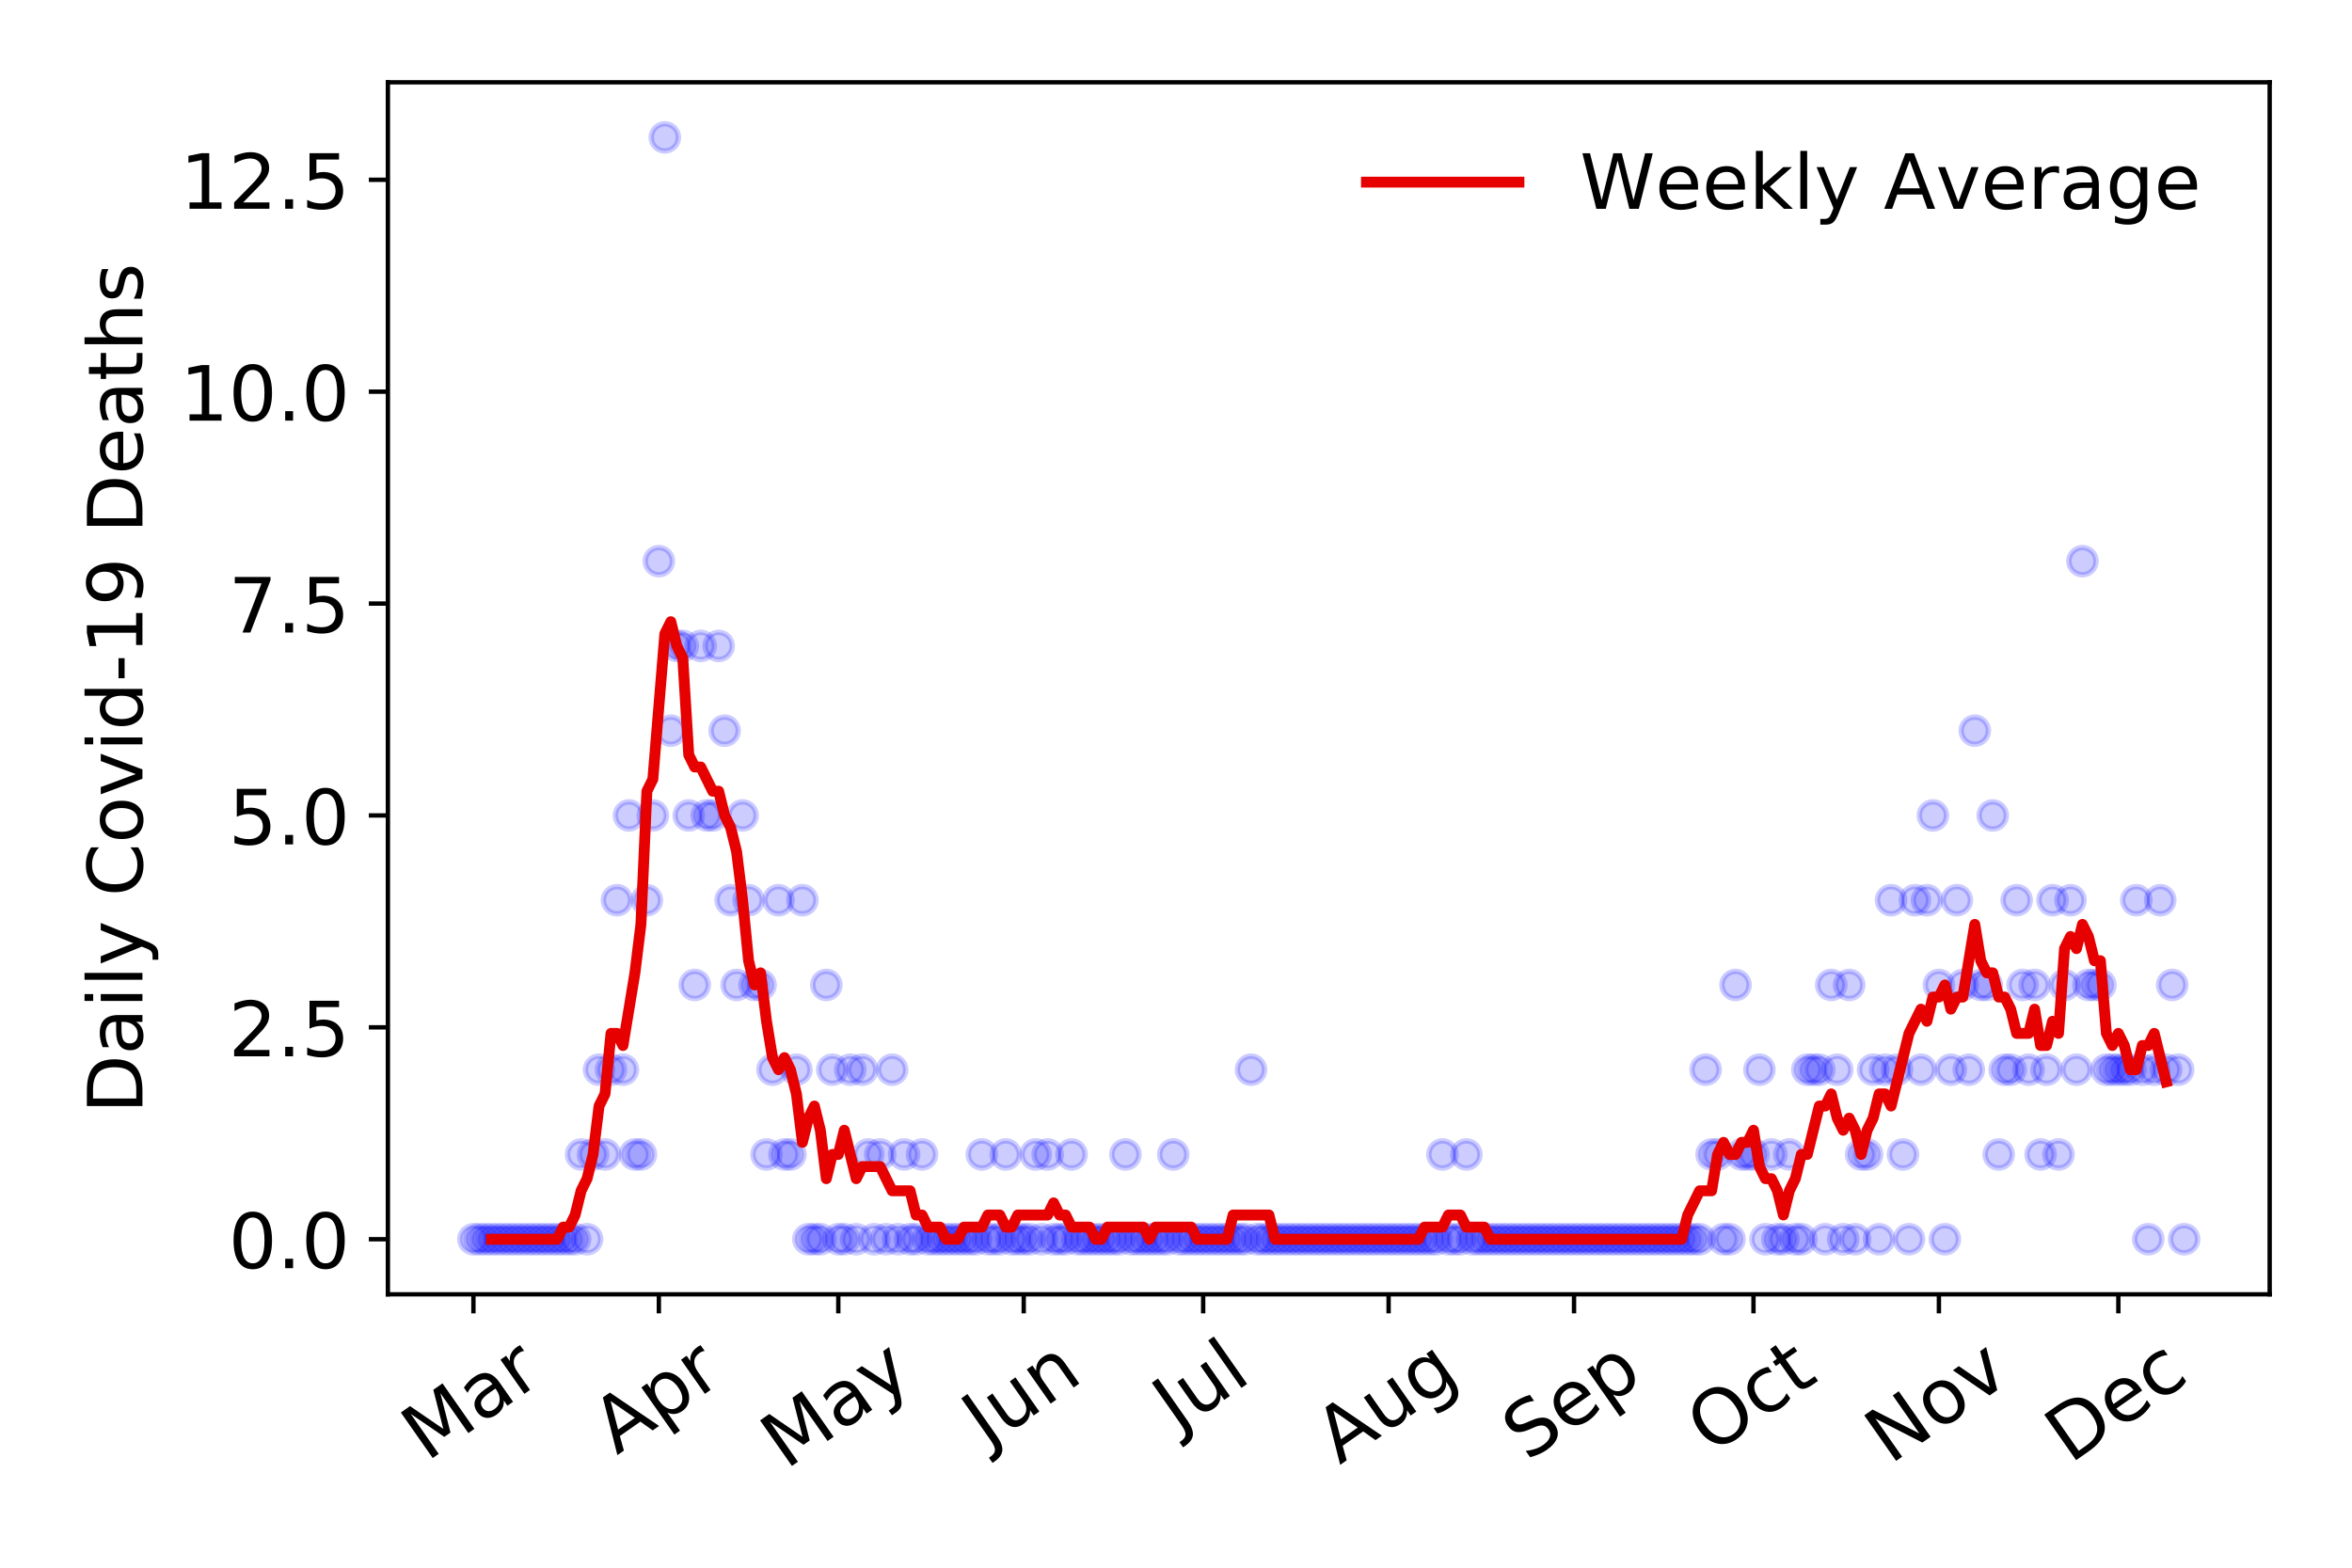 <?xml version="1.0" encoding="utf-8" standalone="no"?>
<!DOCTYPE svg PUBLIC "-//W3C//DTD SVG 1.1//EN"
  "http://www.w3.org/Graphics/SVG/1.1/DTD/svg11.dtd">
<!-- Created with matplotlib (https://matplotlib.org/) -->
<svg height="288pt" version="1.1" viewBox="0 0 432 288" width="432pt" xmlns="http://www.w3.org/2000/svg" xmlns:xlink="http://www.w3.org/1999/xlink">
 <defs>
  <style type="text/css">
*{stroke-linecap:butt;stroke-linejoin:round;}
  </style>
 </defs>
 <g id="figure_1">
  <g id="patch_1">
   <path d="M 0 288 
L 432 288 
L 432 0 
L 0 0 
z
" style="fill:#ffffff;"/>
  </g>
  <g id="axes_1">
   <g id="patch_2">
    <path d="M 71.245 237.778 
L 416.88 237.778 
L 416.88 15.12 
L 71.245 15.12 
z
" style="fill:#ffffff;"/>
   </g>
   <g id="matplotlib.axis_1">
    <g id="xtick_1">
     <g id="line2d_1">
      <defs>
       <path d="M 0 0 
L 0 3.5 
" id="m6eacb6957a" style="stroke:#000000;stroke-width:0.8;"/>
      </defs>
      <g>
       <use style="stroke:#000000;stroke-width:0.8;" x="86.956" xlink:href="#m6eacb6957a" y="237.778"/>
      </g>
     </g>
     <g id="text_1">
      <!-- Mar -->
      <defs>
       <path d="M 9.812 72.906 
L 24.516 72.906 
L 43.109 23.297 
L 61.812 72.906 
L 76.516 72.906 
L 76.516 0 
L 66.891 0 
L 66.891 64.016 
L 48.094 14.016 
L 38.188 14.016 
L 19.391 64.016 
L 19.391 0 
L 9.812 0 
z
" id="DejaVuSans-77"/>
       <path d="M 34.281 27.484 
Q 23.391 27.484 19.188 25 
Q 14.984 22.516 14.984 16.5 
Q 14.984 11.719 18.141 8.906 
Q 21.297 6.109 26.703 6.109 
Q 34.188 6.109 38.703 11.406 
Q 43.219 16.703 43.219 25.484 
L 43.219 27.484 
z
M 52.203 31.203 
L 52.203 0 
L 43.219 0 
L 43.219 8.297 
Q 40.141 3.328 35.547 0.953 
Q 30.953 -1.422 24.312 -1.422 
Q 15.922 -1.422 10.953 3.297 
Q 6 8.016 6 15.922 
Q 6 25.141 12.172 29.828 
Q 18.359 34.516 30.609 34.516 
L 43.219 34.516 
L 43.219 35.406 
Q 43.219 41.609 39.141 45 
Q 35.062 48.391 27.688 48.391 
Q 23 48.391 18.547 47.266 
Q 14.109 46.141 10.016 43.891 
L 10.016 52.203 
Q 14.938 54.109 19.578 55.047 
Q 24.219 56 28.609 56 
Q 40.484 56 46.344 49.844 
Q 52.203 43.703 52.203 31.203 
z
" id="DejaVuSans-97"/>
       <path d="M 41.109 46.297 
Q 39.594 47.172 37.812 47.578 
Q 36.031 48 33.891 48 
Q 26.266 48 22.188 43.047 
Q 18.109 38.094 18.109 28.812 
L 18.109 0 
L 9.078 0 
L 9.078 54.688 
L 18.109 54.688 
L 18.109 46.188 
Q 20.953 51.172 25.484 53.578 
Q 30.031 56 36.531 56 
Q 37.453 56 38.578 55.875 
Q 39.703 55.766 41.062 55.516 
z
" id="DejaVuSans-114"/>
      </defs>
      <g transform="translate(78.353 268.643)rotate(-35)scale(0.14 -0.14)">
       <use xlink:href="#DejaVuSans-77"/>
       <use x="86.279" xlink:href="#DejaVuSans-97"/>
       <use x="147.559" xlink:href="#DejaVuSans-114"/>
      </g>
     </g>
    </g>
    <g id="xtick_2">
     <g id="line2d_2">
      <g>
       <use style="stroke:#000000;stroke-width:0.8;" x="121.014" xlink:href="#m6eacb6957a" y="237.778"/>
      </g>
     </g>
     <g id="text_2">
      <!-- Apr -->
      <defs>
       <path d="M 34.188 63.188 
L 20.797 26.906 
L 47.609 26.906 
z
M 28.609 72.906 
L 39.797 72.906 
L 67.578 0 
L 57.328 0 
L 50.688 18.703 
L 17.828 18.703 
L 11.188 0 
L 0.781 0 
z
" id="DejaVuSans-65"/>
       <path d="M 18.109 8.203 
L 18.109 -20.797 
L 9.078 -20.797 
L 9.078 54.688 
L 18.109 54.688 
L 18.109 46.391 
Q 20.953 51.266 25.266 53.625 
Q 29.594 56 35.594 56 
Q 45.562 56 51.781 48.094 
Q 58.016 40.188 58.016 27.297 
Q 58.016 14.406 51.781 6.484 
Q 45.562 -1.422 35.594 -1.422 
Q 29.594 -1.422 25.266 0.953 
Q 20.953 3.328 18.109 8.203 
z
M 48.688 27.297 
Q 48.688 37.203 44.609 42.844 
Q 40.531 48.484 33.406 48.484 
Q 26.266 48.484 22.188 42.844 
Q 18.109 37.203 18.109 27.297 
Q 18.109 17.391 22.188 11.75 
Q 26.266 6.109 33.406 6.109 
Q 40.531 6.109 44.609 11.75 
Q 48.688 17.391 48.688 27.297 
z
" id="DejaVuSans-112"/>
      </defs>
      <g transform="translate(113.31 267.384)rotate(-35)scale(0.14 -0.14)">
       <use xlink:href="#DejaVuSans-65"/>
       <use x="68.408" xlink:href="#DejaVuSans-112"/>
       <use x="131.885" xlink:href="#DejaVuSans-114"/>
      </g>
     </g>
    </g>
    <g id="xtick_3">
     <g id="line2d_3">
      <g>
       <use style="stroke:#000000;stroke-width:0.8;" x="153.973" xlink:href="#m6eacb6957a" y="237.778"/>
      </g>
     </g>
     <g id="text_3">
      <!-- May -->
      <defs>
       <path d="M 32.172 -5.078 
Q 28.375 -14.844 24.75 -17.812 
Q 21.141 -20.797 15.094 -20.797 
L 7.906 -20.797 
L 7.906 -13.281 
L 13.188 -13.281 
Q 16.891 -13.281 18.938 -11.516 
Q 21 -9.766 23.484 -3.219 
L 25.094 0.875 
L 2.984 54.688 
L 12.5 54.688 
L 29.594 11.922 
L 46.688 54.688 
L 56.203 54.688 
z
" id="DejaVuSans-121"/>
      </defs>
      <g transform="translate(144.334 270.094)rotate(-35)scale(0.14 -0.14)">
       <use xlink:href="#DejaVuSans-77"/>
       <use x="86.279" xlink:href="#DejaVuSans-97"/>
       <use x="147.559" xlink:href="#DejaVuSans-121"/>
      </g>
     </g>
    </g>
    <g id="xtick_4">
     <g id="line2d_4">
      <g>
       <use style="stroke:#000000;stroke-width:0.8;" x="188.031" xlink:href="#m6eacb6957a" y="237.778"/>
      </g>
     </g>
     <g id="text_4">
      <!-- Jun -->
      <defs>
       <path d="M 9.812 72.906 
L 19.672 72.906 
L 19.672 5.078 
Q 19.672 -8.109 14.672 -14.062 
Q 9.672 -20.016 -1.422 -20.016 
L -5.172 -20.016 
L -5.172 -11.719 
L -2.094 -11.719 
Q 4.438 -11.719 7.125 -8.047 
Q 9.812 -4.391 9.812 5.078 
z
" id="DejaVuSans-74"/>
       <path d="M 8.5 21.578 
L 8.5 54.688 
L 17.484 54.688 
L 17.484 21.922 
Q 17.484 14.156 20.5 10.266 
Q 23.531 6.391 29.594 6.391 
Q 36.859 6.391 41.078 11.031 
Q 45.312 15.672 45.312 23.688 
L 45.312 54.688 
L 54.297 54.688 
L 54.297 0 
L 45.312 0 
L 45.312 8.406 
Q 42.047 3.422 37.719 1 
Q 33.406 -1.422 27.688 -1.422 
Q 18.266 -1.422 13.375 4.438 
Q 8.5 10.297 8.5 21.578 
z
M 31.109 56 
z
" id="DejaVuSans-117"/>
       <path d="M 54.891 33.016 
L 54.891 0 
L 45.906 0 
L 45.906 32.719 
Q 45.906 40.484 42.875 44.328 
Q 39.844 48.188 33.797 48.188 
Q 26.516 48.188 22.312 43.547 
Q 18.109 38.922 18.109 30.906 
L 18.109 0 
L 9.078 0 
L 9.078 54.688 
L 18.109 54.688 
L 18.109 46.188 
Q 21.344 51.125 25.703 53.562 
Q 30.078 56 35.797 56 
Q 45.219 56 50.047 50.172 
Q 54.891 44.344 54.891 33.016 
z
" id="DejaVuSans-110"/>
      </defs>
      <g transform="translate(181.288 266.039)rotate(-35)scale(0.14 -0.14)">
       <use xlink:href="#DejaVuSans-74"/>
       <use x="29.492" xlink:href="#DejaVuSans-117"/>
       <use x="92.871" xlink:href="#DejaVuSans-110"/>
      </g>
     </g>
    </g>
    <g id="xtick_5">
     <g id="line2d_5">
      <g>
       <use style="stroke:#000000;stroke-width:0.8;" x="220.991" xlink:href="#m6eacb6957a" y="237.778"/>
      </g>
     </g>
     <g id="text_5">
      <!-- Jul -->
      <defs>
       <path d="M 9.422 75.984 
L 18.406 75.984 
L 18.406 0 
L 9.422 0 
z
" id="DejaVuSans-108"/>
      </defs>
      <g transform="translate(216.288 263.181)rotate(-35)scale(0.14 -0.14)">
       <use xlink:href="#DejaVuSans-74"/>
       <use x="29.492" xlink:href="#DejaVuSans-117"/>
       <use x="92.871" xlink:href="#DejaVuSans-108"/>
      </g>
     </g>
    </g>
    <g id="xtick_6">
     <g id="line2d_6">
      <g>
       <use style="stroke:#000000;stroke-width:0.8;" x="255.049" xlink:href="#m6eacb6957a" y="237.778"/>
      </g>
     </g>
     <g id="text_6">
      <!-- Aug -->
      <defs>
       <path d="M 45.406 27.984 
Q 45.406 37.75 41.375 43.109 
Q 37.359 48.484 30.078 48.484 
Q 22.859 48.484 18.828 43.109 
Q 14.797 37.75 14.797 27.984 
Q 14.797 18.266 18.828 12.891 
Q 22.859 7.516 30.078 7.516 
Q 37.359 7.516 41.375 12.891 
Q 45.406 18.266 45.406 27.984 
z
M 54.391 6.781 
Q 54.391 -7.172 48.188 -13.984 
Q 42 -20.797 29.203 -20.797 
Q 24.469 -20.797 20.266 -20.094 
Q 16.062 -19.391 12.109 -17.922 
L 12.109 -9.188 
Q 16.062 -11.328 19.922 -12.344 
Q 23.781 -13.375 27.781 -13.375 
Q 36.625 -13.375 41.016 -8.766 
Q 45.406 -4.156 45.406 5.172 
L 45.406 9.625 
Q 42.625 4.781 38.281 2.391 
Q 33.938 0 27.875 0 
Q 17.828 0 11.672 7.656 
Q 5.516 15.328 5.516 27.984 
Q 5.516 40.672 11.672 48.328 
Q 17.828 56 27.875 56 
Q 33.938 56 38.281 53.609 
Q 42.625 51.219 45.406 46.391 
L 45.406 54.688 
L 54.391 54.688 
z
" id="DejaVuSans-103"/>
      </defs>
      <g transform="translate(246.068 269.172)rotate(-35)scale(0.14 -0.14)">
       <use xlink:href="#DejaVuSans-65"/>
       <use x="68.408" xlink:href="#DejaVuSans-117"/>
       <use x="131.787" xlink:href="#DejaVuSans-103"/>
      </g>
     </g>
    </g>
    <g id="xtick_7">
     <g id="line2d_7">
      <g>
       <use style="stroke:#000000;stroke-width:0.8;" x="289.107" xlink:href="#m6eacb6957a" y="237.778"/>
      </g>
     </g>
     <g id="text_7">
      <!-- Sep -->
      <defs>
       <path d="M 53.516 70.516 
L 53.516 60.891 
Q 47.906 63.578 42.922 64.891 
Q 37.938 66.219 33.297 66.219 
Q 25.25 66.219 20.875 63.094 
Q 16.5 59.969 16.5 54.203 
Q 16.5 49.359 19.406 46.891 
Q 22.312 44.438 30.422 42.922 
L 36.375 41.703 
Q 47.406 39.594 52.656 34.297 
Q 57.906 29 57.906 20.125 
Q 57.906 9.516 50.797 4.047 
Q 43.703 -1.422 29.984 -1.422 
Q 24.812 -1.422 18.969 -0.25 
Q 13.141 0.922 6.891 3.219 
L 6.891 13.375 
Q 12.891 10.016 18.656 8.297 
Q 24.422 6.594 29.984 6.594 
Q 38.422 6.594 43.016 9.906 
Q 47.609 13.234 47.609 19.391 
Q 47.609 24.75 44.312 27.781 
Q 41.016 30.812 33.5 32.328 
L 27.484 33.5 
Q 16.453 35.688 11.516 40.375 
Q 6.594 45.062 6.594 53.422 
Q 6.594 63.094 13.406 68.656 
Q 20.219 74.219 32.172 74.219 
Q 37.312 74.219 42.625 73.281 
Q 47.953 72.359 53.516 70.516 
z
" id="DejaVuSans-83"/>
       <path d="M 56.203 29.594 
L 56.203 25.203 
L 14.891 25.203 
Q 15.484 15.922 20.484 11.062 
Q 25.484 6.203 34.422 6.203 
Q 39.594 6.203 44.453 7.469 
Q 49.312 8.734 54.109 11.281 
L 54.109 2.781 
Q 49.266 0.734 44.188 -0.344 
Q 39.109 -1.422 33.891 -1.422 
Q 20.797 -1.422 13.156 6.188 
Q 5.516 13.812 5.516 26.812 
Q 5.516 40.234 12.766 48.109 
Q 20.016 56 32.328 56 
Q 43.359 56 49.781 48.891 
Q 56.203 41.797 56.203 29.594 
z
M 47.219 32.234 
Q 47.125 39.594 43.094 43.984 
Q 39.062 48.391 32.422 48.391 
Q 24.906 48.391 20.391 44.141 
Q 15.875 39.891 15.188 32.172 
z
" id="DejaVuSans-101"/>
      </defs>
      <g transform="translate(280.514 268.629)rotate(-35)scale(0.14 -0.14)">
       <use xlink:href="#DejaVuSans-83"/>
       <use x="63.477" xlink:href="#DejaVuSans-101"/>
       <use x="125" xlink:href="#DejaVuSans-112"/>
      </g>
     </g>
    </g>
    <g id="xtick_8">
     <g id="line2d_8">
      <g>
       <use style="stroke:#000000;stroke-width:0.8;" x="322.067" xlink:href="#m6eacb6957a" y="237.778"/>
      </g>
     </g>
     <g id="text_8">
      <!-- Oct -->
      <defs>
       <path d="M 39.406 66.219 
Q 28.656 66.219 22.328 58.203 
Q 16.016 50.203 16.016 36.375 
Q 16.016 22.609 22.328 14.594 
Q 28.656 6.594 39.406 6.594 
Q 50.141 6.594 56.422 14.594 
Q 62.703 22.609 62.703 36.375 
Q 62.703 50.203 56.422 58.203 
Q 50.141 66.219 39.406 66.219 
z
M 39.406 74.219 
Q 54.734 74.219 63.906 63.938 
Q 73.094 53.656 73.094 36.375 
Q 73.094 19.141 63.906 8.859 
Q 54.734 -1.422 39.406 -1.422 
Q 24.031 -1.422 14.812 8.828 
Q 5.609 19.094 5.609 36.375 
Q 5.609 53.656 14.812 63.938 
Q 24.031 74.219 39.406 74.219 
z
" id="DejaVuSans-79"/>
       <path d="M 48.781 52.594 
L 48.781 44.188 
Q 44.969 46.297 41.141 47.344 
Q 37.312 48.391 33.406 48.391 
Q 24.656 48.391 19.812 42.844 
Q 14.984 37.312 14.984 27.297 
Q 14.984 17.281 19.812 11.734 
Q 24.656 6.203 33.406 6.203 
Q 37.312 6.203 41.141 7.25 
Q 44.969 8.297 48.781 10.406 
L 48.781 2.094 
Q 45.016 0.344 40.984 -0.531 
Q 36.969 -1.422 32.422 -1.422 
Q 20.062 -1.422 12.781 6.344 
Q 5.516 14.109 5.516 27.297 
Q 5.516 40.672 12.859 48.328 
Q 20.219 56 33.016 56 
Q 37.156 56 41.109 55.141 
Q 45.062 54.297 48.781 52.594 
z
" id="DejaVuSans-99"/>
       <path d="M 18.312 70.219 
L 18.312 54.688 
L 36.812 54.688 
L 36.812 47.703 
L 18.312 47.703 
L 18.312 18.016 
Q 18.312 11.328 20.141 9.422 
Q 21.969 7.516 27.594 7.516 
L 36.812 7.516 
L 36.812 0 
L 27.594 0 
Q 17.188 0 13.234 3.875 
Q 9.281 7.766 9.281 18.016 
L 9.281 47.703 
L 2.688 47.703 
L 2.688 54.688 
L 9.281 54.688 
L 9.281 70.219 
z
" id="DejaVuSans-116"/>
      </defs>
      <g transform="translate(314.368 267.377)rotate(-35)scale(0.14 -0.14)">
       <use xlink:href="#DejaVuSans-79"/>
       <use x="78.711" xlink:href="#DejaVuSans-99"/>
       <use x="133.691" xlink:href="#DejaVuSans-116"/>
      </g>
     </g>
    </g>
    <g id="xtick_9">
     <g id="line2d_9">
      <g>
       <use style="stroke:#000000;stroke-width:0.8;" x="356.125" xlink:href="#m6eacb6957a" y="237.778"/>
      </g>
     </g>
     <g id="text_9">
      <!-- Nov -->
      <defs>
       <path d="M 9.812 72.906 
L 23.094 72.906 
L 55.422 11.922 
L 55.422 72.906 
L 64.984 72.906 
L 64.984 0 
L 51.703 0 
L 19.391 60.984 
L 19.391 0 
L 9.812 0 
z
" id="DejaVuSans-78"/>
       <path d="M 30.609 48.391 
Q 23.391 48.391 19.188 42.75 
Q 14.984 37.109 14.984 27.297 
Q 14.984 17.484 19.156 11.844 
Q 23.344 6.203 30.609 6.203 
Q 37.797 6.203 41.984 11.859 
Q 46.188 17.531 46.188 27.297 
Q 46.188 37.016 41.984 42.703 
Q 37.797 48.391 30.609 48.391 
z
M 30.609 56 
Q 42.328 56 49.016 48.375 
Q 55.719 40.766 55.719 27.297 
Q 55.719 13.875 49.016 6.219 
Q 42.328 -1.422 30.609 -1.422 
Q 18.844 -1.422 12.172 6.219 
Q 5.516 13.875 5.516 27.297 
Q 5.516 40.766 12.172 48.375 
Q 18.844 56 30.609 56 
z
" id="DejaVuSans-111"/>
       <path d="M 2.984 54.688 
L 12.5 54.688 
L 29.594 8.797 
L 46.688 54.688 
L 56.203 54.688 
L 35.688 0 
L 23.484 0 
z
" id="DejaVuSans-118"/>
      </defs>
      <g transform="translate(347.148 269.166)rotate(-35)scale(0.14 -0.14)">
       <use xlink:href="#DejaVuSans-78"/>
       <use x="74.805" xlink:href="#DejaVuSans-111"/>
       <use x="135.986" xlink:href="#DejaVuSans-118"/>
      </g>
     </g>
    </g>
    <g id="xtick_10">
     <g id="line2d_10">
      <g>
       <use style="stroke:#000000;stroke-width:0.8;" x="389.084" xlink:href="#m6eacb6957a" y="237.778"/>
      </g>
     </g>
     <g id="text_10">
      <!-- Dec -->
      <defs>
       <path d="M 19.672 64.797 
L 19.672 8.109 
L 31.594 8.109 
Q 46.688 8.109 53.688 14.938 
Q 60.688 21.781 60.688 36.531 
Q 60.688 51.172 53.688 57.984 
Q 46.688 64.797 31.594 64.797 
z
M 9.812 72.906 
L 30.078 72.906 
Q 51.266 72.906 61.172 64.094 
Q 71.094 55.281 71.094 36.531 
Q 71.094 17.672 61.125 8.828 
Q 51.172 0 30.078 0 
L 9.812 0 
z
" id="DejaVuSans-68"/>
      </defs>
      <g transform="translate(380.204 269.032)rotate(-35)scale(0.14 -0.14)">
       <use xlink:href="#DejaVuSans-68"/>
       <use x="77.002" xlink:href="#DejaVuSans-101"/>
       <use x="138.525" xlink:href="#DejaVuSans-99"/>
      </g>
     </g>
    </g>
   </g>
   <g id="matplotlib.axis_2">
    <g id="ytick_1">
     <g id="line2d_11">
      <defs>
       <path d="M 0 0 
L -3.5 0 
" id="mbb5004c454" style="stroke:#000000;stroke-width:0.8;"/>
      </defs>
      <g>
       <use style="stroke:#000000;stroke-width:0.8;" x="71.245" xlink:href="#mbb5004c454" y="227.657"/>
      </g>
     </g>
     <g id="text_11">
      <!-- 0.0 -->
      <defs>
       <path d="M 31.781 66.406 
Q 24.172 66.406 20.328 58.906 
Q 16.5 51.422 16.5 36.375 
Q 16.5 21.391 20.328 13.891 
Q 24.172 6.391 31.781 6.391 
Q 39.453 6.391 43.281 13.891 
Q 47.125 21.391 47.125 36.375 
Q 47.125 51.422 43.281 58.906 
Q 39.453 66.406 31.781 66.406 
z
M 31.781 74.219 
Q 44.047 74.219 50.516 64.516 
Q 56.984 54.828 56.984 36.375 
Q 56.984 17.969 50.516 8.266 
Q 44.047 -1.422 31.781 -1.422 
Q 19.531 -1.422 13.062 8.266 
Q 6.594 17.969 6.594 36.375 
Q 6.594 54.828 13.062 64.516 
Q 19.531 74.219 31.781 74.219 
z
" id="DejaVuSans-48"/>
       <path d="M 10.688 12.406 
L 21 12.406 
L 21 0 
L 10.688 0 
z
" id="DejaVuSans-46"/>
      </defs>
      <g transform="translate(41.981 232.976)scale(0.14 -0.14)">
       <use xlink:href="#DejaVuSans-48"/>
       <use x="63.623" xlink:href="#DejaVuSans-46"/>
       <use x="95.41" xlink:href="#DejaVuSans-48"/>
      </g>
     </g>
    </g>
    <g id="ytick_2">
     <g id="line2d_12">
      <g>
       <use style="stroke:#000000;stroke-width:0.8;" x="71.245" xlink:href="#mbb5004c454" y="188.731"/>
      </g>
     </g>
     <g id="text_12">
      <!-- 2.5 -->
      <defs>
       <path d="M 19.188 8.297 
L 53.609 8.297 
L 53.609 0 
L 7.328 0 
L 7.328 8.297 
Q 12.938 14.109 22.625 23.891 
Q 32.328 33.688 34.812 36.531 
Q 39.547 41.844 41.422 45.531 
Q 43.312 49.219 43.312 52.781 
Q 43.312 58.594 39.234 62.25 
Q 35.156 65.922 28.609 65.922 
Q 23.969 65.922 18.812 64.312 
Q 13.672 62.703 7.812 59.422 
L 7.812 69.391 
Q 13.766 71.781 18.938 73 
Q 24.125 74.219 28.422 74.219 
Q 39.75 74.219 46.484 68.547 
Q 53.219 62.891 53.219 53.422 
Q 53.219 48.922 51.531 44.891 
Q 49.859 40.875 45.406 35.406 
Q 44.188 33.984 37.641 27.219 
Q 31.109 20.453 19.188 8.297 
z
" id="DejaVuSans-50"/>
       <path d="M 10.797 72.906 
L 49.516 72.906 
L 49.516 64.594 
L 19.828 64.594 
L 19.828 46.734 
Q 21.969 47.469 24.109 47.828 
Q 26.266 48.188 28.422 48.188 
Q 40.625 48.188 47.75 41.5 
Q 54.891 34.812 54.891 23.391 
Q 54.891 11.625 47.562 5.094 
Q 40.234 -1.422 26.906 -1.422 
Q 22.312 -1.422 17.547 -0.641 
Q 12.797 0.141 7.719 1.703 
L 7.719 11.625 
Q 12.109 9.234 16.797 8.062 
Q 21.484 6.891 26.703 6.891 
Q 35.156 6.891 40.078 11.328 
Q 45.016 15.766 45.016 23.391 
Q 45.016 31 40.078 35.438 
Q 35.156 39.891 26.703 39.891 
Q 22.75 39.891 18.812 39.016 
Q 14.891 38.141 10.797 36.281 
z
" id="DejaVuSans-53"/>
      </defs>
      <g transform="translate(41.981 194.05)scale(0.14 -0.14)">
       <use xlink:href="#DejaVuSans-50"/>
       <use x="63.623" xlink:href="#DejaVuSans-46"/>
       <use x="95.41" xlink:href="#DejaVuSans-53"/>
      </g>
     </g>
    </g>
    <g id="ytick_3">
     <g id="line2d_13">
      <g>
       <use style="stroke:#000000;stroke-width:0.8;" x="71.245" xlink:href="#mbb5004c454" y="149.805"/>
      </g>
     </g>
     <g id="text_13">
      <!-- 5.0 -->
      <g transform="translate(41.981 155.124)scale(0.14 -0.14)">
       <use xlink:href="#DejaVuSans-53"/>
       <use x="63.623" xlink:href="#DejaVuSans-46"/>
       <use x="95.41" xlink:href="#DejaVuSans-48"/>
      </g>
     </g>
    </g>
    <g id="ytick_4">
     <g id="line2d_14">
      <g>
       <use style="stroke:#000000;stroke-width:0.8;" x="71.245" xlink:href="#mbb5004c454" y="110.879"/>
      </g>
     </g>
     <g id="text_14">
      <!-- 7.5 -->
      <defs>
       <path d="M 8.203 72.906 
L 55.078 72.906 
L 55.078 68.703 
L 28.609 0 
L 18.312 0 
L 43.219 64.594 
L 8.203 64.594 
z
" id="DejaVuSans-55"/>
      </defs>
      <g transform="translate(41.981 116.197)scale(0.14 -0.14)">
       <use xlink:href="#DejaVuSans-55"/>
       <use x="63.623" xlink:href="#DejaVuSans-46"/>
       <use x="95.41" xlink:href="#DejaVuSans-53"/>
      </g>
     </g>
    </g>
    <g id="ytick_5">
     <g id="line2d_15">
      <g>
       <use style="stroke:#000000;stroke-width:0.8;" x="71.245" xlink:href="#mbb5004c454" y="71.952"/>
      </g>
     </g>
     <g id="text_15">
      <!-- 10.0 -->
      <defs>
       <path d="M 12.406 8.297 
L 28.516 8.297 
L 28.516 63.922 
L 10.984 60.406 
L 10.984 69.391 
L 28.422 72.906 
L 38.281 72.906 
L 38.281 8.297 
L 54.391 8.297 
L 54.391 0 
L 12.406 0 
z
" id="DejaVuSans-49"/>
      </defs>
      <g transform="translate(33.073 77.271)scale(0.14 -0.14)">
       <use xlink:href="#DejaVuSans-49"/>
       <use x="63.623" xlink:href="#DejaVuSans-48"/>
       <use x="127.246" xlink:href="#DejaVuSans-46"/>
       <use x="159.033" xlink:href="#DejaVuSans-48"/>
      </g>
     </g>
    </g>
    <g id="ytick_6">
     <g id="line2d_16">
      <g>
       <use style="stroke:#000000;stroke-width:0.8;" x="71.245" xlink:href="#mbb5004c454" y="33.026"/>
      </g>
     </g>
     <g id="text_16">
      <!-- 12.5 -->
      <g transform="translate(33.073 38.345)scale(0.14 -0.14)">
       <use xlink:href="#DejaVuSans-49"/>
       <use x="63.623" xlink:href="#DejaVuSans-50"/>
       <use x="127.246" xlink:href="#DejaVuSans-46"/>
       <use x="159.033" xlink:href="#DejaVuSans-53"/>
      </g>
     </g>
    </g>
    <g id="text_17">
     <!-- Daily Covid-19 Deaths -->
     <defs>
      <path d="M 9.422 54.688 
L 18.406 54.688 
L 18.406 0 
L 9.422 0 
z
M 9.422 75.984 
L 18.406 75.984 
L 18.406 64.594 
L 9.422 64.594 
z
" id="DejaVuSans-105"/>
      <path id="DejaVuSans-32"/>
      <path d="M 64.406 67.281 
L 64.406 56.891 
Q 59.422 61.531 53.781 63.812 
Q 48.141 66.109 41.797 66.109 
Q 29.297 66.109 22.656 58.469 
Q 16.016 50.828 16.016 36.375 
Q 16.016 21.969 22.656 14.328 
Q 29.297 6.688 41.797 6.688 
Q 48.141 6.688 53.781 8.984 
Q 59.422 11.281 64.406 15.922 
L 64.406 5.609 
Q 59.234 2.094 53.438 0.328 
Q 47.656 -1.422 41.219 -1.422 
Q 24.656 -1.422 15.125 8.703 
Q 5.609 18.844 5.609 36.375 
Q 5.609 53.953 15.125 64.078 
Q 24.656 74.219 41.219 74.219 
Q 47.75 74.219 53.531 72.484 
Q 59.328 70.75 64.406 67.281 
z
" id="DejaVuSans-67"/>
      <path d="M 45.406 46.391 
L 45.406 75.984 
L 54.391 75.984 
L 54.391 0 
L 45.406 0 
L 45.406 8.203 
Q 42.578 3.328 38.25 0.953 
Q 33.938 -1.422 27.875 -1.422 
Q 17.969 -1.422 11.734 6.484 
Q 5.516 14.406 5.516 27.297 
Q 5.516 40.188 11.734 48.094 
Q 17.969 56 27.875 56 
Q 33.938 56 38.25 53.625 
Q 42.578 51.266 45.406 46.391 
z
M 14.797 27.297 
Q 14.797 17.391 18.875 11.75 
Q 22.953 6.109 30.078 6.109 
Q 37.203 6.109 41.297 11.75 
Q 45.406 17.391 45.406 27.297 
Q 45.406 37.203 41.297 42.844 
Q 37.203 48.484 30.078 48.484 
Q 22.953 48.484 18.875 42.844 
Q 14.797 37.203 14.797 27.297 
z
" id="DejaVuSans-100"/>
      <path d="M 4.891 31.391 
L 31.203 31.391 
L 31.203 23.391 
L 4.891 23.391 
z
" id="DejaVuSans-45"/>
      <path d="M 10.984 1.516 
L 10.984 10.5 
Q 14.703 8.734 18.5 7.812 
Q 22.312 6.891 25.984 6.891 
Q 35.75 6.891 40.891 13.453 
Q 46.047 20.016 46.781 33.406 
Q 43.953 29.203 39.594 26.953 
Q 35.25 24.703 29.984 24.703 
Q 19.047 24.703 12.672 31.312 
Q 6.297 37.938 6.297 49.422 
Q 6.297 60.641 12.938 67.422 
Q 19.578 74.219 30.609 74.219 
Q 43.266 74.219 49.922 64.516 
Q 56.594 54.828 56.594 36.375 
Q 56.594 19.141 48.406 8.859 
Q 40.234 -1.422 26.422 -1.422 
Q 22.703 -1.422 18.891 -0.688 
Q 15.094 0.047 10.984 1.516 
z
M 30.609 32.422 
Q 37.25 32.422 41.125 36.953 
Q 45.016 41.5 45.016 49.422 
Q 45.016 57.281 41.125 61.844 
Q 37.25 66.406 30.609 66.406 
Q 23.969 66.406 20.094 61.844 
Q 16.219 57.281 16.219 49.422 
Q 16.219 41.5 20.094 36.953 
Q 23.969 32.422 30.609 32.422 
z
" id="DejaVuSans-57"/>
      <path d="M 54.891 33.016 
L 54.891 0 
L 45.906 0 
L 45.906 32.719 
Q 45.906 40.484 42.875 44.328 
Q 39.844 48.188 33.797 48.188 
Q 26.516 48.188 22.312 43.547 
Q 18.109 38.922 18.109 30.906 
L 18.109 0 
L 9.078 0 
L 9.078 75.984 
L 18.109 75.984 
L 18.109 46.188 
Q 21.344 51.125 25.703 53.562 
Q 30.078 56 35.797 56 
Q 45.219 56 50.047 50.172 
Q 54.891 44.344 54.891 33.016 
z
" id="DejaVuSans-104"/>
      <path d="M 44.281 53.078 
L 44.281 44.578 
Q 40.484 46.531 36.375 47.5 
Q 32.281 48.484 27.875 48.484 
Q 21.188 48.484 17.844 46.438 
Q 14.5 44.391 14.5 40.281 
Q 14.5 37.156 16.891 35.375 
Q 19.281 33.594 26.516 31.984 
L 29.594 31.297 
Q 39.156 29.25 43.188 25.516 
Q 47.219 21.781 47.219 15.094 
Q 47.219 7.469 41.188 3.016 
Q 35.156 -1.422 24.609 -1.422 
Q 20.219 -1.422 15.453 -0.562 
Q 10.688 0.297 5.422 2 
L 5.422 11.281 
Q 10.406 8.688 15.234 7.391 
Q 20.062 6.109 24.812 6.109 
Q 31.156 6.109 34.562 8.281 
Q 37.984 10.453 37.984 14.406 
Q 37.984 18.062 35.516 20.016 
Q 33.062 21.969 24.703 23.781 
L 21.578 24.516 
Q 13.234 26.266 9.516 29.906 
Q 5.812 33.547 5.812 39.891 
Q 5.812 47.609 11.281 51.797 
Q 16.75 56 26.812 56 
Q 31.781 56 36.172 55.266 
Q 40.578 54.547 44.281 53.078 
z
" id="DejaVuSans-115"/>
     </defs>
     <g transform="translate(26.162 204.56)rotate(-90)scale(0.14 -0.14)">
      <use xlink:href="#DejaVuSans-68"/>
      <use x="77.002" xlink:href="#DejaVuSans-97"/>
      <use x="138.281" xlink:href="#DejaVuSans-105"/>
      <use x="166.064" xlink:href="#DejaVuSans-108"/>
      <use x="193.848" xlink:href="#DejaVuSans-121"/>
      <use x="253.027" xlink:href="#DejaVuSans-32"/>
      <use x="284.814" xlink:href="#DejaVuSans-67"/>
      <use x="354.639" xlink:href="#DejaVuSans-111"/>
      <use x="415.82" xlink:href="#DejaVuSans-118"/>
      <use x="475" xlink:href="#DejaVuSans-105"/>
      <use x="502.783" xlink:href="#DejaVuSans-100"/>
      <use x="566.26" xlink:href="#DejaVuSans-45"/>
      <use x="602.344" xlink:href="#DejaVuSans-49"/>
      <use x="665.967" xlink:href="#DejaVuSans-57"/>
      <use x="729.59" xlink:href="#DejaVuSans-32"/>
      <use x="761.377" xlink:href="#DejaVuSans-68"/>
      <use x="838.379" xlink:href="#DejaVuSans-101"/>
      <use x="899.902" xlink:href="#DejaVuSans-97"/>
      <use x="961.182" xlink:href="#DejaVuSans-116"/>
      <use x="1000.391" xlink:href="#DejaVuSans-104"/>
      <use x="1063.77" xlink:href="#DejaVuSans-115"/>
     </g>
    </g>
   </g>
   <g id="line2d_17">
    <defs>
     <path d="M 0 2.5 
C 0.663 2.5 1.299 2.237 1.768 1.768 
C 2.237 1.299 2.5 0.663 2.5 0 
C 2.5 -0.663 2.237 -1.299 1.768 -1.768 
C 1.299 -2.237 0.663 -2.5 0 -2.5 
C -0.663 -2.5 -1.299 -2.237 -1.768 -1.768 
C -2.237 -1.299 -2.5 -0.663 -2.5 0 
C -2.5 0.663 -2.237 1.299 -1.768 1.768 
C -1.299 2.237 -0.663 2.5 0 2.5 
z
" id="m14a6f37062" style="stroke:#0000ff;stroke-opacity:0.2;"/>
    </defs>
    <g clip-path="url(#pf216070fce)">
     <use style="fill:#0000ff;fill-opacity:0.2;stroke:#0000ff;stroke-opacity:0.2;" x="86.956" xlink:href="#m14a6f37062" y="227.657"/>
     <use style="fill:#0000ff;fill-opacity:0.2;stroke:#0000ff;stroke-opacity:0.2;" x="88.054" xlink:href="#m14a6f37062" y="227.657"/>
     <use style="fill:#0000ff;fill-opacity:0.2;stroke:#0000ff;stroke-opacity:0.2;" x="89.153" xlink:href="#m14a6f37062" y="227.657"/>
     <use style="fill:#0000ff;fill-opacity:0.2;stroke:#0000ff;stroke-opacity:0.2;" x="90.252" xlink:href="#m14a6f37062" y="227.657"/>
     <use style="fill:#0000ff;fill-opacity:0.2;stroke:#0000ff;stroke-opacity:0.2;" x="91.35" xlink:href="#m14a6f37062" y="227.657"/>
     <use style="fill:#0000ff;fill-opacity:0.2;stroke:#0000ff;stroke-opacity:0.2;" x="92.449" xlink:href="#m14a6f37062" y="227.657"/>
     <use style="fill:#0000ff;fill-opacity:0.2;stroke:#0000ff;stroke-opacity:0.2;" x="93.548" xlink:href="#m14a6f37062" y="227.657"/>
     <use style="fill:#0000ff;fill-opacity:0.2;stroke:#0000ff;stroke-opacity:0.2;" x="94.646" xlink:href="#m14a6f37062" y="227.657"/>
     <use style="fill:#0000ff;fill-opacity:0.2;stroke:#0000ff;stroke-opacity:0.2;" x="95.745" xlink:href="#m14a6f37062" y="227.657"/>
     <use style="fill:#0000ff;fill-opacity:0.2;stroke:#0000ff;stroke-opacity:0.2;" x="96.844" xlink:href="#m14a6f37062" y="227.657"/>
     <use style="fill:#0000ff;fill-opacity:0.2;stroke:#0000ff;stroke-opacity:0.2;" x="97.942" xlink:href="#m14a6f37062" y="227.657"/>
     <use style="fill:#0000ff;fill-opacity:0.2;stroke:#0000ff;stroke-opacity:0.2;" x="99.041" xlink:href="#m14a6f37062" y="227.657"/>
     <use style="fill:#0000ff;fill-opacity:0.2;stroke:#0000ff;stroke-opacity:0.2;" x="100.139" xlink:href="#m14a6f37062" y="227.657"/>
     <use style="fill:#0000ff;fill-opacity:0.2;stroke:#0000ff;stroke-opacity:0.2;" x="101.238" xlink:href="#m14a6f37062" y="227.657"/>
     <use style="fill:#0000ff;fill-opacity:0.2;stroke:#0000ff;stroke-opacity:0.2;" x="102.337" xlink:href="#m14a6f37062" y="227.657"/>
     <use style="fill:#0000ff;fill-opacity:0.2;stroke:#0000ff;stroke-opacity:0.2;" x="103.435" xlink:href="#m14a6f37062" y="227.657"/>
     <use style="fill:#0000ff;fill-opacity:0.2;stroke:#0000ff;stroke-opacity:0.2;" x="104.534" xlink:href="#m14a6f37062" y="227.657"/>
     <use style="fill:#0000ff;fill-opacity:0.2;stroke:#0000ff;stroke-opacity:0.2;" x="105.633" xlink:href="#m14a6f37062" y="227.657"/>
     <use style="fill:#0000ff;fill-opacity:0.2;stroke:#0000ff;stroke-opacity:0.2;" x="106.731" xlink:href="#m14a6f37062" y="212.087"/>
     <use style="fill:#0000ff;fill-opacity:0.2;stroke:#0000ff;stroke-opacity:0.2;" x="107.83" xlink:href="#m14a6f37062" y="227.657"/>
     <use style="fill:#0000ff;fill-opacity:0.2;stroke:#0000ff;stroke-opacity:0.2;" x="108.929" xlink:href="#m14a6f37062" y="212.087"/>
     <use style="fill:#0000ff;fill-opacity:0.2;stroke:#0000ff;stroke-opacity:0.2;" x="110.027" xlink:href="#m14a6f37062" y="196.516"/>
     <use style="fill:#0000ff;fill-opacity:0.2;stroke:#0000ff;stroke-opacity:0.2;" x="111.126" xlink:href="#m14a6f37062" y="212.087"/>
     <use style="fill:#0000ff;fill-opacity:0.2;stroke:#0000ff;stroke-opacity:0.2;" x="112.225" xlink:href="#m14a6f37062" y="196.516"/>
     <use style="fill:#0000ff;fill-opacity:0.2;stroke:#0000ff;stroke-opacity:0.2;" x="113.323" xlink:href="#m14a6f37062" y="165.375"/>
     <use style="fill:#0000ff;fill-opacity:0.2;stroke:#0000ff;stroke-opacity:0.2;" x="114.422" xlink:href="#m14a6f37062" y="196.516"/>
     <use style="fill:#0000ff;fill-opacity:0.2;stroke:#0000ff;stroke-opacity:0.2;" x="115.521" xlink:href="#m14a6f37062" y="149.805"/>
     <use style="fill:#0000ff;fill-opacity:0.2;stroke:#0000ff;stroke-opacity:0.2;" x="116.619" xlink:href="#m14a6f37062" y="212.087"/>
     <use style="fill:#0000ff;fill-opacity:0.2;stroke:#0000ff;stroke-opacity:0.2;" x="117.718" xlink:href="#m14a6f37062" y="212.087"/>
     <use style="fill:#0000ff;fill-opacity:0.2;stroke:#0000ff;stroke-opacity:0.2;" x="118.817" xlink:href="#m14a6f37062" y="165.375"/>
     <use style="fill:#0000ff;fill-opacity:0.2;stroke:#0000ff;stroke-opacity:0.2;" x="119.915" xlink:href="#m14a6f37062" y="149.805"/>
     <use style="fill:#0000ff;fill-opacity:0.2;stroke:#0000ff;stroke-opacity:0.2;" x="121.014" xlink:href="#m14a6f37062" y="103.093"/>
     <use style="fill:#0000ff;fill-opacity:0.2;stroke:#0000ff;stroke-opacity:0.2;" x="122.112" xlink:href="#m14a6f37062" y="25.241"/>
     <use style="fill:#0000ff;fill-opacity:0.2;stroke:#0000ff;stroke-opacity:0.2;" x="123.211" xlink:href="#m14a6f37062" y="134.234"/>
     <use style="fill:#0000ff;fill-opacity:0.2;stroke:#0000ff;stroke-opacity:0.2;" x="124.31" xlink:href="#m14a6f37062" y="118.664"/>
     <use style="fill:#0000ff;fill-opacity:0.2;stroke:#0000ff;stroke-opacity:0.2;" x="125.408" xlink:href="#m14a6f37062" y="118.664"/>
     <use style="fill:#0000ff;fill-opacity:0.2;stroke:#0000ff;stroke-opacity:0.2;" x="126.507" xlink:href="#m14a6f37062" y="149.805"/>
     <use style="fill:#0000ff;fill-opacity:0.2;stroke:#0000ff;stroke-opacity:0.2;" x="127.606" xlink:href="#m14a6f37062" y="180.946"/>
     <use style="fill:#0000ff;fill-opacity:0.2;stroke:#0000ff;stroke-opacity:0.2;" x="128.704" xlink:href="#m14a6f37062" y="118.664"/>
     <use style="fill:#0000ff;fill-opacity:0.2;stroke:#0000ff;stroke-opacity:0.2;" x="129.803" xlink:href="#m14a6f37062" y="149.805"/>
     <use style="fill:#0000ff;fill-opacity:0.2;stroke:#0000ff;stroke-opacity:0.2;" x="130.902" xlink:href="#m14a6f37062" y="149.805"/>
     <use style="fill:#0000ff;fill-opacity:0.2;stroke:#0000ff;stroke-opacity:0.2;" x="132" xlink:href="#m14a6f37062" y="118.664"/>
     <use style="fill:#0000ff;fill-opacity:0.2;stroke:#0000ff;stroke-opacity:0.2;" x="133.099" xlink:href="#m14a6f37062" y="134.234"/>
     <use style="fill:#0000ff;fill-opacity:0.2;stroke:#0000ff;stroke-opacity:0.2;" x="134.198" xlink:href="#m14a6f37062" y="165.375"/>
     <use style="fill:#0000ff;fill-opacity:0.2;stroke:#0000ff;stroke-opacity:0.2;" x="135.296" xlink:href="#m14a6f37062" y="180.946"/>
     <use style="fill:#0000ff;fill-opacity:0.2;stroke:#0000ff;stroke-opacity:0.2;" x="136.395" xlink:href="#m14a6f37062" y="149.805"/>
     <use style="fill:#0000ff;fill-opacity:0.2;stroke:#0000ff;stroke-opacity:0.2;" x="137.494" xlink:href="#m14a6f37062" y="165.375"/>
     <use style="fill:#0000ff;fill-opacity:0.2;stroke:#0000ff;stroke-opacity:0.2;" x="138.592" xlink:href="#m14a6f37062" y="180.946"/>
     <use style="fill:#0000ff;fill-opacity:0.2;stroke:#0000ff;stroke-opacity:0.2;" x="139.691" xlink:href="#m14a6f37062" y="180.946"/>
     <use style="fill:#0000ff;fill-opacity:0.2;stroke:#0000ff;stroke-opacity:0.2;" x="140.789" xlink:href="#m14a6f37062" y="212.087"/>
     <use style="fill:#0000ff;fill-opacity:0.2;stroke:#0000ff;stroke-opacity:0.2;" x="141.888" xlink:href="#m14a6f37062" y="196.516"/>
     <use style="fill:#0000ff;fill-opacity:0.2;stroke:#0000ff;stroke-opacity:0.2;" x="142.987" xlink:href="#m14a6f37062" y="165.375"/>
     <use style="fill:#0000ff;fill-opacity:0.2;stroke:#0000ff;stroke-opacity:0.2;" x="144.085" xlink:href="#m14a6f37062" y="212.087"/>
     <use style="fill:#0000ff;fill-opacity:0.2;stroke:#0000ff;stroke-opacity:0.2;" x="145.184" xlink:href="#m14a6f37062" y="212.087"/>
     <use style="fill:#0000ff;fill-opacity:0.2;stroke:#0000ff;stroke-opacity:0.2;" x="146.283" xlink:href="#m14a6f37062" y="196.516"/>
     <use style="fill:#0000ff;fill-opacity:0.2;stroke:#0000ff;stroke-opacity:0.2;" x="147.381" xlink:href="#m14a6f37062" y="165.375"/>
     <use style="fill:#0000ff;fill-opacity:0.2;stroke:#0000ff;stroke-opacity:0.2;" x="148.48" xlink:href="#m14a6f37062" y="227.657"/>
     <use style="fill:#0000ff;fill-opacity:0.2;stroke:#0000ff;stroke-opacity:0.2;" x="149.579" xlink:href="#m14a6f37062" y="227.657"/>
     <use style="fill:#0000ff;fill-opacity:0.2;stroke:#0000ff;stroke-opacity:0.2;" x="150.677" xlink:href="#m14a6f37062" y="227.657"/>
     <use style="fill:#0000ff;fill-opacity:0.2;stroke:#0000ff;stroke-opacity:0.2;" x="151.776" xlink:href="#m14a6f37062" y="180.946"/>
     <use style="fill:#0000ff;fill-opacity:0.2;stroke:#0000ff;stroke-opacity:0.2;" x="152.875" xlink:href="#m14a6f37062" y="196.516"/>
     <use style="fill:#0000ff;fill-opacity:0.2;stroke:#0000ff;stroke-opacity:0.2;" x="153.973" xlink:href="#m14a6f37062" y="227.657"/>
     <use style="fill:#0000ff;fill-opacity:0.2;stroke:#0000ff;stroke-opacity:0.2;" x="155.072" xlink:href="#m14a6f37062" y="227.657"/>
     <use style="fill:#0000ff;fill-opacity:0.2;stroke:#0000ff;stroke-opacity:0.2;" x="156.171" xlink:href="#m14a6f37062" y="196.516"/>
     <use style="fill:#0000ff;fill-opacity:0.2;stroke:#0000ff;stroke-opacity:0.2;" x="157.269" xlink:href="#m14a6f37062" y="227.657"/>
     <use style="fill:#0000ff;fill-opacity:0.2;stroke:#0000ff;stroke-opacity:0.2;" x="158.368" xlink:href="#m14a6f37062" y="196.516"/>
     <use style="fill:#0000ff;fill-opacity:0.2;stroke:#0000ff;stroke-opacity:0.2;" x="159.467" xlink:href="#m14a6f37062" y="212.087"/>
     <use style="fill:#0000ff;fill-opacity:0.2;stroke:#0000ff;stroke-opacity:0.2;" x="160.565" xlink:href="#m14a6f37062" y="227.657"/>
     <use style="fill:#0000ff;fill-opacity:0.2;stroke:#0000ff;stroke-opacity:0.2;" x="161.664" xlink:href="#m14a6f37062" y="212.087"/>
     <use style="fill:#0000ff;fill-opacity:0.2;stroke:#0000ff;stroke-opacity:0.2;" x="162.762" xlink:href="#m14a6f37062" y="227.657"/>
     <use style="fill:#0000ff;fill-opacity:0.2;stroke:#0000ff;stroke-opacity:0.2;" x="163.861" xlink:href="#m14a6f37062" y="196.516"/>
     <use style="fill:#0000ff;fill-opacity:0.2;stroke:#0000ff;stroke-opacity:0.2;" x="164.96" xlink:href="#m14a6f37062" y="227.657"/>
     <use style="fill:#0000ff;fill-opacity:0.2;stroke:#0000ff;stroke-opacity:0.2;" x="166.058" xlink:href="#m14a6f37062" y="212.087"/>
     <use style="fill:#0000ff;fill-opacity:0.2;stroke:#0000ff;stroke-opacity:0.2;" x="167.157" xlink:href="#m14a6f37062" y="227.657"/>
     <use style="fill:#0000ff;fill-opacity:0.2;stroke:#0000ff;stroke-opacity:0.2;" x="168.256" xlink:href="#m14a6f37062" y="227.657"/>
     <use style="fill:#0000ff;fill-opacity:0.2;stroke:#0000ff;stroke-opacity:0.2;" x="169.354" xlink:href="#m14a6f37062" y="212.087"/>
     <use style="fill:#0000ff;fill-opacity:0.2;stroke:#0000ff;stroke-opacity:0.2;" x="170.453" xlink:href="#m14a6f37062" y="227.657"/>
     <use style="fill:#0000ff;fill-opacity:0.2;stroke:#0000ff;stroke-opacity:0.2;" x="171.552" xlink:href="#m14a6f37062" y="227.657"/>
     <use style="fill:#0000ff;fill-opacity:0.2;stroke:#0000ff;stroke-opacity:0.2;" x="172.65" xlink:href="#m14a6f37062" y="227.657"/>
     <use style="fill:#0000ff;fill-opacity:0.2;stroke:#0000ff;stroke-opacity:0.2;" x="173.749" xlink:href="#m14a6f37062" y="227.657"/>
     <use style="fill:#0000ff;fill-opacity:0.2;stroke:#0000ff;stroke-opacity:0.2;" x="174.848" xlink:href="#m14a6f37062" y="227.657"/>
     <use style="fill:#0000ff;fill-opacity:0.2;stroke:#0000ff;stroke-opacity:0.2;" x="175.946" xlink:href="#m14a6f37062" y="227.657"/>
     <use style="fill:#0000ff;fill-opacity:0.2;stroke:#0000ff;stroke-opacity:0.2;" x="177.045" xlink:href="#m14a6f37062" y="227.657"/>
     <use style="fill:#0000ff;fill-opacity:0.2;stroke:#0000ff;stroke-opacity:0.2;" x="178.144" xlink:href="#m14a6f37062" y="227.657"/>
     <use style="fill:#0000ff;fill-opacity:0.2;stroke:#0000ff;stroke-opacity:0.2;" x="179.242" xlink:href="#m14a6f37062" y="227.657"/>
     <use style="fill:#0000ff;fill-opacity:0.2;stroke:#0000ff;stroke-opacity:0.2;" x="180.341" xlink:href="#m14a6f37062" y="212.087"/>
     <use style="fill:#0000ff;fill-opacity:0.2;stroke:#0000ff;stroke-opacity:0.2;" x="181.44" xlink:href="#m14a6f37062" y="227.657"/>
     <use style="fill:#0000ff;fill-opacity:0.2;stroke:#0000ff;stroke-opacity:0.2;" x="182.538" xlink:href="#m14a6f37062" y="227.657"/>
     <use style="fill:#0000ff;fill-opacity:0.2;stroke:#0000ff;stroke-opacity:0.2;" x="183.637" xlink:href="#m14a6f37062" y="227.657"/>
     <use style="fill:#0000ff;fill-opacity:0.2;stroke:#0000ff;stroke-opacity:0.2;" x="184.735" xlink:href="#m14a6f37062" y="212.087"/>
     <use style="fill:#0000ff;fill-opacity:0.2;stroke:#0000ff;stroke-opacity:0.2;" x="185.834" xlink:href="#m14a6f37062" y="227.657"/>
     <use style="fill:#0000ff;fill-opacity:0.2;stroke:#0000ff;stroke-opacity:0.2;" x="186.933" xlink:href="#m14a6f37062" y="227.657"/>
     <use style="fill:#0000ff;fill-opacity:0.2;stroke:#0000ff;stroke-opacity:0.2;" x="188.031" xlink:href="#m14a6f37062" y="227.657"/>
     <use style="fill:#0000ff;fill-opacity:0.2;stroke:#0000ff;stroke-opacity:0.2;" x="189.13" xlink:href="#m14a6f37062" y="227.657"/>
     <use style="fill:#0000ff;fill-opacity:0.2;stroke:#0000ff;stroke-opacity:0.2;" x="190.229" xlink:href="#m14a6f37062" y="212.087"/>
     <use style="fill:#0000ff;fill-opacity:0.2;stroke:#0000ff;stroke-opacity:0.2;" x="191.327" xlink:href="#m14a6f37062" y="227.657"/>
     <use style="fill:#0000ff;fill-opacity:0.2;stroke:#0000ff;stroke-opacity:0.2;" x="192.426" xlink:href="#m14a6f37062" y="212.087"/>
     <use style="fill:#0000ff;fill-opacity:0.2;stroke:#0000ff;stroke-opacity:0.2;" x="193.525" xlink:href="#m14a6f37062" y="227.657"/>
     <use style="fill:#0000ff;fill-opacity:0.2;stroke:#0000ff;stroke-opacity:0.2;" x="194.623" xlink:href="#m14a6f37062" y="227.657"/>
     <use style="fill:#0000ff;fill-opacity:0.2;stroke:#0000ff;stroke-opacity:0.2;" x="195.722" xlink:href="#m14a6f37062" y="227.657"/>
     <use style="fill:#0000ff;fill-opacity:0.2;stroke:#0000ff;stroke-opacity:0.2;" x="196.821" xlink:href="#m14a6f37062" y="212.087"/>
     <use style="fill:#0000ff;fill-opacity:0.2;stroke:#0000ff;stroke-opacity:0.2;" x="197.919" xlink:href="#m14a6f37062" y="227.657"/>
     <use style="fill:#0000ff;fill-opacity:0.2;stroke:#0000ff;stroke-opacity:0.2;" x="199.018" xlink:href="#m14a6f37062" y="227.657"/>
     <use style="fill:#0000ff;fill-opacity:0.2;stroke:#0000ff;stroke-opacity:0.2;" x="200.117" xlink:href="#m14a6f37062" y="227.657"/>
     <use style="fill:#0000ff;fill-opacity:0.2;stroke:#0000ff;stroke-opacity:0.2;" x="201.215" xlink:href="#m14a6f37062" y="227.657"/>
     <use style="fill:#0000ff;fill-opacity:0.2;stroke:#0000ff;stroke-opacity:0.2;" x="202.314" xlink:href="#m14a6f37062" y="227.657"/>
     <use style="fill:#0000ff;fill-opacity:0.2;stroke:#0000ff;stroke-opacity:0.2;" x="203.412" xlink:href="#m14a6f37062" y="227.657"/>
     <use style="fill:#0000ff;fill-opacity:0.2;stroke:#0000ff;stroke-opacity:0.2;" x="204.511" xlink:href="#m14a6f37062" y="227.657"/>
     <use style="fill:#0000ff;fill-opacity:0.2;stroke:#0000ff;stroke-opacity:0.2;" x="205.61" xlink:href="#m14a6f37062" y="227.657"/>
     <use style="fill:#0000ff;fill-opacity:0.2;stroke:#0000ff;stroke-opacity:0.2;" x="206.708" xlink:href="#m14a6f37062" y="212.087"/>
     <use style="fill:#0000ff;fill-opacity:0.2;stroke:#0000ff;stroke-opacity:0.2;" x="207.807" xlink:href="#m14a6f37062" y="227.657"/>
     <use style="fill:#0000ff;fill-opacity:0.2;stroke:#0000ff;stroke-opacity:0.2;" x="208.906" xlink:href="#m14a6f37062" y="227.657"/>
     <use style="fill:#0000ff;fill-opacity:0.2;stroke:#0000ff;stroke-opacity:0.2;" x="210.004" xlink:href="#m14a6f37062" y="227.657"/>
     <use style="fill:#0000ff;fill-opacity:0.2;stroke:#0000ff;stroke-opacity:0.2;" x="211.103" xlink:href="#m14a6f37062" y="227.657"/>
     <use style="fill:#0000ff;fill-opacity:0.2;stroke:#0000ff;stroke-opacity:0.2;" x="212.202" xlink:href="#m14a6f37062" y="227.657"/>
     <use style="fill:#0000ff;fill-opacity:0.2;stroke:#0000ff;stroke-opacity:0.2;" x="213.3" xlink:href="#m14a6f37062" y="227.657"/>
     <use style="fill:#0000ff;fill-opacity:0.2;stroke:#0000ff;stroke-opacity:0.2;" x="214.399" xlink:href="#m14a6f37062" y="227.657"/>
     <use style="fill:#0000ff;fill-opacity:0.2;stroke:#0000ff;stroke-opacity:0.2;" x="215.498" xlink:href="#m14a6f37062" y="212.087"/>
     <use style="fill:#0000ff;fill-opacity:0.2;stroke:#0000ff;stroke-opacity:0.2;" x="216.596" xlink:href="#m14a6f37062" y="227.657"/>
     <use style="fill:#0000ff;fill-opacity:0.2;stroke:#0000ff;stroke-opacity:0.2;" x="217.695" xlink:href="#m14a6f37062" y="227.657"/>
     <use style="fill:#0000ff;fill-opacity:0.2;stroke:#0000ff;stroke-opacity:0.2;" x="218.794" xlink:href="#m14a6f37062" y="227.657"/>
     <use style="fill:#0000ff;fill-opacity:0.2;stroke:#0000ff;stroke-opacity:0.2;" x="219.892" xlink:href="#m14a6f37062" y="227.657"/>
     <use style="fill:#0000ff;fill-opacity:0.2;stroke:#0000ff;stroke-opacity:0.2;" x="220.991" xlink:href="#m14a6f37062" y="227.657"/>
     <use style="fill:#0000ff;fill-opacity:0.2;stroke:#0000ff;stroke-opacity:0.2;" x="222.09" xlink:href="#m14a6f37062" y="227.657"/>
     <use style="fill:#0000ff;fill-opacity:0.2;stroke:#0000ff;stroke-opacity:0.2;" x="223.188" xlink:href="#m14a6f37062" y="227.657"/>
     <use style="fill:#0000ff;fill-opacity:0.2;stroke:#0000ff;stroke-opacity:0.2;" x="224.287" xlink:href="#m14a6f37062" y="227.657"/>
     <use style="fill:#0000ff;fill-opacity:0.2;stroke:#0000ff;stroke-opacity:0.2;" x="225.385" xlink:href="#m14a6f37062" y="227.657"/>
     <use style="fill:#0000ff;fill-opacity:0.2;stroke:#0000ff;stroke-opacity:0.2;" x="226.484" xlink:href="#m14a6f37062" y="227.657"/>
     <use style="fill:#0000ff;fill-opacity:0.2;stroke:#0000ff;stroke-opacity:0.2;" x="227.583" xlink:href="#m14a6f37062" y="227.657"/>
     <use style="fill:#0000ff;fill-opacity:0.2;stroke:#0000ff;stroke-opacity:0.2;" x="228.681" xlink:href="#m14a6f37062" y="227.657"/>
     <use style="fill:#0000ff;fill-opacity:0.2;stroke:#0000ff;stroke-opacity:0.2;" x="229.78" xlink:href="#m14a6f37062" y="196.516"/>
     <use style="fill:#0000ff;fill-opacity:0.2;stroke:#0000ff;stroke-opacity:0.2;" x="230.879" xlink:href="#m14a6f37062" y="227.657"/>
     <use style="fill:#0000ff;fill-opacity:0.2;stroke:#0000ff;stroke-opacity:0.2;" x="231.977" xlink:href="#m14a6f37062" y="227.657"/>
     <use style="fill:#0000ff;fill-opacity:0.2;stroke:#0000ff;stroke-opacity:0.2;" x="233.076" xlink:href="#m14a6f37062" y="227.657"/>
     <use style="fill:#0000ff;fill-opacity:0.2;stroke:#0000ff;stroke-opacity:0.2;" x="234.175" xlink:href="#m14a6f37062" y="227.657"/>
     <use style="fill:#0000ff;fill-opacity:0.2;stroke:#0000ff;stroke-opacity:0.2;" x="235.273" xlink:href="#m14a6f37062" y="227.657"/>
     <use style="fill:#0000ff;fill-opacity:0.2;stroke:#0000ff;stroke-opacity:0.2;" x="236.372" xlink:href="#m14a6f37062" y="227.657"/>
     <use style="fill:#0000ff;fill-opacity:0.2;stroke:#0000ff;stroke-opacity:0.2;" x="237.471" xlink:href="#m14a6f37062" y="227.657"/>
     <use style="fill:#0000ff;fill-opacity:0.2;stroke:#0000ff;stroke-opacity:0.2;" x="238.569" xlink:href="#m14a6f37062" y="227.657"/>
     <use style="fill:#0000ff;fill-opacity:0.2;stroke:#0000ff;stroke-opacity:0.2;" x="239.668" xlink:href="#m14a6f37062" y="227.657"/>
     <use style="fill:#0000ff;fill-opacity:0.2;stroke:#0000ff;stroke-opacity:0.2;" x="240.767" xlink:href="#m14a6f37062" y="227.657"/>
     <use style="fill:#0000ff;fill-opacity:0.2;stroke:#0000ff;stroke-opacity:0.2;" x="241.865" xlink:href="#m14a6f37062" y="227.657"/>
     <use style="fill:#0000ff;fill-opacity:0.2;stroke:#0000ff;stroke-opacity:0.2;" x="242.964" xlink:href="#m14a6f37062" y="227.657"/>
     <use style="fill:#0000ff;fill-opacity:0.2;stroke:#0000ff;stroke-opacity:0.2;" x="244.062" xlink:href="#m14a6f37062" y="227.657"/>
     <use style="fill:#0000ff;fill-opacity:0.2;stroke:#0000ff;stroke-opacity:0.2;" x="245.161" xlink:href="#m14a6f37062" y="227.657"/>
     <use style="fill:#0000ff;fill-opacity:0.2;stroke:#0000ff;stroke-opacity:0.2;" x="246.26" xlink:href="#m14a6f37062" y="227.657"/>
     <use style="fill:#0000ff;fill-opacity:0.2;stroke:#0000ff;stroke-opacity:0.2;" x="247.358" xlink:href="#m14a6f37062" y="227.657"/>
     <use style="fill:#0000ff;fill-opacity:0.2;stroke:#0000ff;stroke-opacity:0.2;" x="248.457" xlink:href="#m14a6f37062" y="227.657"/>
     <use style="fill:#0000ff;fill-opacity:0.2;stroke:#0000ff;stroke-opacity:0.2;" x="249.556" xlink:href="#m14a6f37062" y="227.657"/>
     <use style="fill:#0000ff;fill-opacity:0.2;stroke:#0000ff;stroke-opacity:0.2;" x="250.654" xlink:href="#m14a6f37062" y="227.657"/>
     <use style="fill:#0000ff;fill-opacity:0.2;stroke:#0000ff;stroke-opacity:0.2;" x="251.753" xlink:href="#m14a6f37062" y="227.657"/>
     <use style="fill:#0000ff;fill-opacity:0.2;stroke:#0000ff;stroke-opacity:0.2;" x="252.852" xlink:href="#m14a6f37062" y="227.657"/>
     <use style="fill:#0000ff;fill-opacity:0.2;stroke:#0000ff;stroke-opacity:0.2;" x="253.95" xlink:href="#m14a6f37062" y="227.657"/>
     <use style="fill:#0000ff;fill-opacity:0.2;stroke:#0000ff;stroke-opacity:0.2;" x="255.049" xlink:href="#m14a6f37062" y="227.657"/>
     <use style="fill:#0000ff;fill-opacity:0.2;stroke:#0000ff;stroke-opacity:0.2;" x="256.148" xlink:href="#m14a6f37062" y="227.657"/>
     <use style="fill:#0000ff;fill-opacity:0.2;stroke:#0000ff;stroke-opacity:0.2;" x="257.246" xlink:href="#m14a6f37062" y="227.657"/>
     <use style="fill:#0000ff;fill-opacity:0.2;stroke:#0000ff;stroke-opacity:0.2;" x="258.345" xlink:href="#m14a6f37062" y="227.657"/>
     <use style="fill:#0000ff;fill-opacity:0.2;stroke:#0000ff;stroke-opacity:0.2;" x="259.444" xlink:href="#m14a6f37062" y="227.657"/>
     <use style="fill:#0000ff;fill-opacity:0.2;stroke:#0000ff;stroke-opacity:0.2;" x="260.542" xlink:href="#m14a6f37062" y="227.657"/>
     <use style="fill:#0000ff;fill-opacity:0.2;stroke:#0000ff;stroke-opacity:0.2;" x="261.641" xlink:href="#m14a6f37062" y="227.657"/>
     <use style="fill:#0000ff;fill-opacity:0.2;stroke:#0000ff;stroke-opacity:0.2;" x="262.74" xlink:href="#m14a6f37062" y="227.657"/>
     <use style="fill:#0000ff;fill-opacity:0.2;stroke:#0000ff;stroke-opacity:0.2;" x="263.838" xlink:href="#m14a6f37062" y="227.657"/>
     <use style="fill:#0000ff;fill-opacity:0.2;stroke:#0000ff;stroke-opacity:0.2;" x="264.937" xlink:href="#m14a6f37062" y="212.087"/>
     <use style="fill:#0000ff;fill-opacity:0.2;stroke:#0000ff;stroke-opacity:0.2;" x="266.035" xlink:href="#m14a6f37062" y="227.657"/>
     <use style="fill:#0000ff;fill-opacity:0.2;stroke:#0000ff;stroke-opacity:0.2;" x="267.134" xlink:href="#m14a6f37062" y="227.657"/>
     <use style="fill:#0000ff;fill-opacity:0.2;stroke:#0000ff;stroke-opacity:0.2;" x="268.233" xlink:href="#m14a6f37062" y="227.657"/>
     <use style="fill:#0000ff;fill-opacity:0.2;stroke:#0000ff;stroke-opacity:0.2;" x="269.331" xlink:href="#m14a6f37062" y="212.087"/>
     <use style="fill:#0000ff;fill-opacity:0.2;stroke:#0000ff;stroke-opacity:0.2;" x="270.43" xlink:href="#m14a6f37062" y="227.657"/>
     <use style="fill:#0000ff;fill-opacity:0.2;stroke:#0000ff;stroke-opacity:0.2;" x="271.529" xlink:href="#m14a6f37062" y="227.657"/>
     <use style="fill:#0000ff;fill-opacity:0.2;stroke:#0000ff;stroke-opacity:0.2;" x="272.627" xlink:href="#m14a6f37062" y="227.657"/>
     <use style="fill:#0000ff;fill-opacity:0.2;stroke:#0000ff;stroke-opacity:0.2;" x="273.726" xlink:href="#m14a6f37062" y="227.657"/>
     <use style="fill:#0000ff;fill-opacity:0.2;stroke:#0000ff;stroke-opacity:0.2;" x="274.825" xlink:href="#m14a6f37062" y="227.657"/>
     <use style="fill:#0000ff;fill-opacity:0.2;stroke:#0000ff;stroke-opacity:0.2;" x="275.923" xlink:href="#m14a6f37062" y="227.657"/>
     <use style="fill:#0000ff;fill-opacity:0.2;stroke:#0000ff;stroke-opacity:0.2;" x="277.022" xlink:href="#m14a6f37062" y="227.657"/>
     <use style="fill:#0000ff;fill-opacity:0.2;stroke:#0000ff;stroke-opacity:0.2;" x="278.121" xlink:href="#m14a6f37062" y="227.657"/>
     <use style="fill:#0000ff;fill-opacity:0.2;stroke:#0000ff;stroke-opacity:0.2;" x="279.219" xlink:href="#m14a6f37062" y="227.657"/>
     <use style="fill:#0000ff;fill-opacity:0.2;stroke:#0000ff;stroke-opacity:0.2;" x="280.318" xlink:href="#m14a6f37062" y="227.657"/>
     <use style="fill:#0000ff;fill-opacity:0.2;stroke:#0000ff;stroke-opacity:0.2;" x="281.417" xlink:href="#m14a6f37062" y="227.657"/>
     <use style="fill:#0000ff;fill-opacity:0.2;stroke:#0000ff;stroke-opacity:0.2;" x="282.515" xlink:href="#m14a6f37062" y="227.657"/>
     <use style="fill:#0000ff;fill-opacity:0.2;stroke:#0000ff;stroke-opacity:0.2;" x="283.614" xlink:href="#m14a6f37062" y="227.657"/>
     <use style="fill:#0000ff;fill-opacity:0.2;stroke:#0000ff;stroke-opacity:0.2;" x="284.713" xlink:href="#m14a6f37062" y="227.657"/>
     <use style="fill:#0000ff;fill-opacity:0.2;stroke:#0000ff;stroke-opacity:0.2;" x="285.811" xlink:href="#m14a6f37062" y="227.657"/>
     <use style="fill:#0000ff;fill-opacity:0.2;stroke:#0000ff;stroke-opacity:0.2;" x="286.91" xlink:href="#m14a6f37062" y="227.657"/>
     <use style="fill:#0000ff;fill-opacity:0.2;stroke:#0000ff;stroke-opacity:0.2;" x="288.008" xlink:href="#m14a6f37062" y="227.657"/>
     <use style="fill:#0000ff;fill-opacity:0.2;stroke:#0000ff;stroke-opacity:0.2;" x="289.107" xlink:href="#m14a6f37062" y="227.657"/>
     <use style="fill:#0000ff;fill-opacity:0.2;stroke:#0000ff;stroke-opacity:0.2;" x="290.206" xlink:href="#m14a6f37062" y="227.657"/>
     <use style="fill:#0000ff;fill-opacity:0.2;stroke:#0000ff;stroke-opacity:0.2;" x="291.304" xlink:href="#m14a6f37062" y="227.657"/>
     <use style="fill:#0000ff;fill-opacity:0.2;stroke:#0000ff;stroke-opacity:0.2;" x="292.403" xlink:href="#m14a6f37062" y="227.657"/>
     <use style="fill:#0000ff;fill-opacity:0.2;stroke:#0000ff;stroke-opacity:0.2;" x="293.502" xlink:href="#m14a6f37062" y="227.657"/>
     <use style="fill:#0000ff;fill-opacity:0.2;stroke:#0000ff;stroke-opacity:0.2;" x="294.6" xlink:href="#m14a6f37062" y="227.657"/>
     <use style="fill:#0000ff;fill-opacity:0.2;stroke:#0000ff;stroke-opacity:0.2;" x="295.699" xlink:href="#m14a6f37062" y="227.657"/>
     <use style="fill:#0000ff;fill-opacity:0.2;stroke:#0000ff;stroke-opacity:0.2;" x="296.798" xlink:href="#m14a6f37062" y="227.657"/>
     <use style="fill:#0000ff;fill-opacity:0.2;stroke:#0000ff;stroke-opacity:0.2;" x="297.896" xlink:href="#m14a6f37062" y="227.657"/>
     <use style="fill:#0000ff;fill-opacity:0.2;stroke:#0000ff;stroke-opacity:0.2;" x="298.995" xlink:href="#m14a6f37062" y="227.657"/>
     <use style="fill:#0000ff;fill-opacity:0.2;stroke:#0000ff;stroke-opacity:0.2;" x="300.094" xlink:href="#m14a6f37062" y="227.657"/>
     <use style="fill:#0000ff;fill-opacity:0.2;stroke:#0000ff;stroke-opacity:0.2;" x="301.192" xlink:href="#m14a6f37062" y="227.657"/>
     <use style="fill:#0000ff;fill-opacity:0.2;stroke:#0000ff;stroke-opacity:0.2;" x="302.291" xlink:href="#m14a6f37062" y="227.657"/>
     <use style="fill:#0000ff;fill-opacity:0.2;stroke:#0000ff;stroke-opacity:0.2;" x="303.39" xlink:href="#m14a6f37062" y="227.657"/>
     <use style="fill:#0000ff;fill-opacity:0.2;stroke:#0000ff;stroke-opacity:0.2;" x="304.488" xlink:href="#m14a6f37062" y="227.657"/>
     <use style="fill:#0000ff;fill-opacity:0.2;stroke:#0000ff;stroke-opacity:0.2;" x="305.587" xlink:href="#m14a6f37062" y="227.657"/>
     <use style="fill:#0000ff;fill-opacity:0.2;stroke:#0000ff;stroke-opacity:0.2;" x="306.685" xlink:href="#m14a6f37062" y="227.657"/>
     <use style="fill:#0000ff;fill-opacity:0.2;stroke:#0000ff;stroke-opacity:0.2;" x="307.784" xlink:href="#m14a6f37062" y="227.657"/>
     <use style="fill:#0000ff;fill-opacity:0.2;stroke:#0000ff;stroke-opacity:0.2;" x="308.883" xlink:href="#m14a6f37062" y="227.657"/>
     <use style="fill:#0000ff;fill-opacity:0.2;stroke:#0000ff;stroke-opacity:0.2;" x="309.981" xlink:href="#m14a6f37062" y="227.657"/>
     <use style="fill:#0000ff;fill-opacity:0.2;stroke:#0000ff;stroke-opacity:0.2;" x="311.08" xlink:href="#m14a6f37062" y="227.657"/>
     <use style="fill:#0000ff;fill-opacity:0.2;stroke:#0000ff;stroke-opacity:0.2;" x="312.179" xlink:href="#m14a6f37062" y="227.657"/>
     <use style="fill:#0000ff;fill-opacity:0.2;stroke:#0000ff;stroke-opacity:0.2;" x="313.277" xlink:href="#m14a6f37062" y="196.516"/>
     <use style="fill:#0000ff;fill-opacity:0.2;stroke:#0000ff;stroke-opacity:0.2;" x="314.376" xlink:href="#m14a6f37062" y="212.087"/>
     <use style="fill:#0000ff;fill-opacity:0.2;stroke:#0000ff;stroke-opacity:0.2;" x="315.475" xlink:href="#m14a6f37062" y="212.087"/>
     <use style="fill:#0000ff;fill-opacity:0.2;stroke:#0000ff;stroke-opacity:0.2;" x="316.573" xlink:href="#m14a6f37062" y="227.657"/>
     <use style="fill:#0000ff;fill-opacity:0.2;stroke:#0000ff;stroke-opacity:0.2;" x="317.672" xlink:href="#m14a6f37062" y="227.657"/>
     <use style="fill:#0000ff;fill-opacity:0.2;stroke:#0000ff;stroke-opacity:0.2;" x="318.771" xlink:href="#m14a6f37062" y="180.946"/>
     <use style="fill:#0000ff;fill-opacity:0.2;stroke:#0000ff;stroke-opacity:0.2;" x="319.869" xlink:href="#m14a6f37062" y="212.087"/>
     <use style="fill:#0000ff;fill-opacity:0.2;stroke:#0000ff;stroke-opacity:0.2;" x="320.968" xlink:href="#m14a6f37062" y="212.087"/>
     <use style="fill:#0000ff;fill-opacity:0.2;stroke:#0000ff;stroke-opacity:0.2;" x="322.067" xlink:href="#m14a6f37062" y="212.087"/>
     <use style="fill:#0000ff;fill-opacity:0.2;stroke:#0000ff;stroke-opacity:0.2;" x="323.165" xlink:href="#m14a6f37062" y="196.516"/>
     <use style="fill:#0000ff;fill-opacity:0.2;stroke:#0000ff;stroke-opacity:0.2;" x="324.264" xlink:href="#m14a6f37062" y="227.657"/>
     <use style="fill:#0000ff;fill-opacity:0.2;stroke:#0000ff;stroke-opacity:0.2;" x="325.363" xlink:href="#m14a6f37062" y="212.087"/>
     <use style="fill:#0000ff;fill-opacity:0.2;stroke:#0000ff;stroke-opacity:0.2;" x="326.461" xlink:href="#m14a6f37062" y="227.657"/>
     <use style="fill:#0000ff;fill-opacity:0.2;stroke:#0000ff;stroke-opacity:0.2;" x="327.56" xlink:href="#m14a6f37062" y="227.657"/>
     <use style="fill:#0000ff;fill-opacity:0.2;stroke:#0000ff;stroke-opacity:0.2;" x="328.658" xlink:href="#m14a6f37062" y="212.087"/>
     <use style="fill:#0000ff;fill-opacity:0.2;stroke:#0000ff;stroke-opacity:0.2;" x="329.757" xlink:href="#m14a6f37062" y="227.657"/>
     <use style="fill:#0000ff;fill-opacity:0.2;stroke:#0000ff;stroke-opacity:0.2;" x="330.856" xlink:href="#m14a6f37062" y="227.657"/>
     <use style="fill:#0000ff;fill-opacity:0.2;stroke:#0000ff;stroke-opacity:0.2;" x="331.954" xlink:href="#m14a6f37062" y="196.516"/>
     <use style="fill:#0000ff;fill-opacity:0.2;stroke:#0000ff;stroke-opacity:0.2;" x="333.053" xlink:href="#m14a6f37062" y="196.516"/>
     <use style="fill:#0000ff;fill-opacity:0.2;stroke:#0000ff;stroke-opacity:0.2;" x="334.152" xlink:href="#m14a6f37062" y="196.516"/>
     <use style="fill:#0000ff;fill-opacity:0.2;stroke:#0000ff;stroke-opacity:0.2;" x="335.25" xlink:href="#m14a6f37062" y="227.657"/>
     <use style="fill:#0000ff;fill-opacity:0.2;stroke:#0000ff;stroke-opacity:0.2;" x="336.349" xlink:href="#m14a6f37062" y="180.946"/>
     <use style="fill:#0000ff;fill-opacity:0.2;stroke:#0000ff;stroke-opacity:0.2;" x="337.448" xlink:href="#m14a6f37062" y="196.516"/>
     <use style="fill:#0000ff;fill-opacity:0.2;stroke:#0000ff;stroke-opacity:0.2;" x="338.546" xlink:href="#m14a6f37062" y="227.657"/>
     <use style="fill:#0000ff;fill-opacity:0.2;stroke:#0000ff;stroke-opacity:0.2;" x="339.645" xlink:href="#m14a6f37062" y="180.946"/>
     <use style="fill:#0000ff;fill-opacity:0.2;stroke:#0000ff;stroke-opacity:0.2;" x="340.744" xlink:href="#m14a6f37062" y="227.657"/>
     <use style="fill:#0000ff;fill-opacity:0.2;stroke:#0000ff;stroke-opacity:0.2;" x="341.842" xlink:href="#m14a6f37062" y="212.087"/>
     <use style="fill:#0000ff;fill-opacity:0.2;stroke:#0000ff;stroke-opacity:0.2;" x="342.941" xlink:href="#m14a6f37062" y="212.087"/>
     <use style="fill:#0000ff;fill-opacity:0.2;stroke:#0000ff;stroke-opacity:0.2;" x="344.04" xlink:href="#m14a6f37062" y="196.516"/>
     <use style="fill:#0000ff;fill-opacity:0.2;stroke:#0000ff;stroke-opacity:0.2;" x="345.138" xlink:href="#m14a6f37062" y="227.657"/>
     <use style="fill:#0000ff;fill-opacity:0.2;stroke:#0000ff;stroke-opacity:0.2;" x="346.237" xlink:href="#m14a6f37062" y="196.516"/>
     <use style="fill:#0000ff;fill-opacity:0.2;stroke:#0000ff;stroke-opacity:0.2;" x="347.336" xlink:href="#m14a6f37062" y="165.375"/>
     <use style="fill:#0000ff;fill-opacity:0.2;stroke:#0000ff;stroke-opacity:0.2;" x="348.434" xlink:href="#m14a6f37062" y="196.516"/>
     <use style="fill:#0000ff;fill-opacity:0.2;stroke:#0000ff;stroke-opacity:0.2;" x="349.533" xlink:href="#m14a6f37062" y="212.087"/>
     <use style="fill:#0000ff;fill-opacity:0.2;stroke:#0000ff;stroke-opacity:0.2;" x="350.631" xlink:href="#m14a6f37062" y="227.657"/>
     <use style="fill:#0000ff;fill-opacity:0.2;stroke:#0000ff;stroke-opacity:0.2;" x="351.73" xlink:href="#m14a6f37062" y="165.375"/>
     <use style="fill:#0000ff;fill-opacity:0.2;stroke:#0000ff;stroke-opacity:0.2;" x="352.829" xlink:href="#m14a6f37062" y="196.516"/>
     <use style="fill:#0000ff;fill-opacity:0.2;stroke:#0000ff;stroke-opacity:0.2;" x="353.927" xlink:href="#m14a6f37062" y="165.375"/>
     <use style="fill:#0000ff;fill-opacity:0.2;stroke:#0000ff;stroke-opacity:0.2;" x="355.026" xlink:href="#m14a6f37062" y="149.805"/>
     <use style="fill:#0000ff;fill-opacity:0.2;stroke:#0000ff;stroke-opacity:0.2;" x="356.125" xlink:href="#m14a6f37062" y="180.946"/>
     <use style="fill:#0000ff;fill-opacity:0.2;stroke:#0000ff;stroke-opacity:0.2;" x="357.223" xlink:href="#m14a6f37062" y="227.657"/>
     <use style="fill:#0000ff;fill-opacity:0.2;stroke:#0000ff;stroke-opacity:0.2;" x="358.322" xlink:href="#m14a6f37062" y="196.516"/>
     <use style="fill:#0000ff;fill-opacity:0.2;stroke:#0000ff;stroke-opacity:0.2;" x="359.421" xlink:href="#m14a6f37062" y="165.375"/>
     <use style="fill:#0000ff;fill-opacity:0.2;stroke:#0000ff;stroke-opacity:0.2;" x="360.519" xlink:href="#m14a6f37062" y="180.946"/>
     <use style="fill:#0000ff;fill-opacity:0.2;stroke:#0000ff;stroke-opacity:0.2;" x="361.618" xlink:href="#m14a6f37062" y="196.516"/>
     <use style="fill:#0000ff;fill-opacity:0.2;stroke:#0000ff;stroke-opacity:0.2;" x="362.717" xlink:href="#m14a6f37062" y="134.234"/>
     <use style="fill:#0000ff;fill-opacity:0.2;stroke:#0000ff;stroke-opacity:0.2;" x="363.815" xlink:href="#m14a6f37062" y="180.946"/>
     <use style="fill:#0000ff;fill-opacity:0.2;stroke:#0000ff;stroke-opacity:0.2;" x="364.914" xlink:href="#m14a6f37062" y="180.946"/>
     <use style="fill:#0000ff;fill-opacity:0.2;stroke:#0000ff;stroke-opacity:0.2;" x="366.013" xlink:href="#m14a6f37062" y="149.805"/>
     <use style="fill:#0000ff;fill-opacity:0.2;stroke:#0000ff;stroke-opacity:0.2;" x="367.111" xlink:href="#m14a6f37062" y="212.087"/>
     <use style="fill:#0000ff;fill-opacity:0.2;stroke:#0000ff;stroke-opacity:0.2;" x="368.21" xlink:href="#m14a6f37062" y="196.516"/>
     <use style="fill:#0000ff;fill-opacity:0.2;stroke:#0000ff;stroke-opacity:0.2;" x="369.308" xlink:href="#m14a6f37062" y="196.516"/>
     <use style="fill:#0000ff;fill-opacity:0.2;stroke:#0000ff;stroke-opacity:0.2;" x="370.407" xlink:href="#m14a6f37062" y="165.375"/>
     <use style="fill:#0000ff;fill-opacity:0.2;stroke:#0000ff;stroke-opacity:0.2;" x="371.506" xlink:href="#m14a6f37062" y="180.946"/>
     <use style="fill:#0000ff;fill-opacity:0.2;stroke:#0000ff;stroke-opacity:0.2;" x="372.604" xlink:href="#m14a6f37062" y="196.516"/>
     <use style="fill:#0000ff;fill-opacity:0.2;stroke:#0000ff;stroke-opacity:0.2;" x="373.703" xlink:href="#m14a6f37062" y="180.946"/>
     <use style="fill:#0000ff;fill-opacity:0.2;stroke:#0000ff;stroke-opacity:0.2;" x="374.802" xlink:href="#m14a6f37062" y="212.087"/>
     <use style="fill:#0000ff;fill-opacity:0.2;stroke:#0000ff;stroke-opacity:0.2;" x="375.9" xlink:href="#m14a6f37062" y="196.516"/>
     <use style="fill:#0000ff;fill-opacity:0.2;stroke:#0000ff;stroke-opacity:0.2;" x="376.999" xlink:href="#m14a6f37062" y="165.375"/>
     <use style="fill:#0000ff;fill-opacity:0.2;stroke:#0000ff;stroke-opacity:0.2;" x="378.098" xlink:href="#m14a6f37062" y="212.087"/>
     <use style="fill:#0000ff;fill-opacity:0.2;stroke:#0000ff;stroke-opacity:0.2;" x="379.196" xlink:href="#m14a6f37062" y="180.946"/>
     <use style="fill:#0000ff;fill-opacity:0.2;stroke:#0000ff;stroke-opacity:0.2;" x="380.295" xlink:href="#m14a6f37062" y="165.375"/>
     <use style="fill:#0000ff;fill-opacity:0.2;stroke:#0000ff;stroke-opacity:0.2;" x="381.394" xlink:href="#m14a6f37062" y="196.516"/>
     <use style="fill:#0000ff;fill-opacity:0.2;stroke:#0000ff;stroke-opacity:0.2;" x="382.492" xlink:href="#m14a6f37062" y="103.093"/>
     <use style="fill:#0000ff;fill-opacity:0.2;stroke:#0000ff;stroke-opacity:0.2;" x="383.591" xlink:href="#m14a6f37062" y="180.946"/>
     <use style="fill:#0000ff;fill-opacity:0.2;stroke:#0000ff;stroke-opacity:0.2;" x="384.69" xlink:href="#m14a6f37062" y="180.946"/>
     <use style="fill:#0000ff;fill-opacity:0.2;stroke:#0000ff;stroke-opacity:0.2;" x="385.788" xlink:href="#m14a6f37062" y="180.946"/>
     <use style="fill:#0000ff;fill-opacity:0.2;stroke:#0000ff;stroke-opacity:0.2;" x="386.887" xlink:href="#m14a6f37062" y="196.516"/>
     <use style="fill:#0000ff;fill-opacity:0.2;stroke:#0000ff;stroke-opacity:0.2;" x="387.986" xlink:href="#m14a6f37062" y="196.516"/>
     <use style="fill:#0000ff;fill-opacity:0.2;stroke:#0000ff;stroke-opacity:0.2;" x="389.084" xlink:href="#m14a6f37062" y="196.516"/>
     <use style="fill:#0000ff;fill-opacity:0.2;stroke:#0000ff;stroke-opacity:0.2;" x="390.183" xlink:href="#m14a6f37062" y="196.516"/>
     <use style="fill:#0000ff;fill-opacity:0.2;stroke:#0000ff;stroke-opacity:0.2;" x="391.281" xlink:href="#m14a6f37062" y="196.516"/>
     <use style="fill:#0000ff;fill-opacity:0.2;stroke:#0000ff;stroke-opacity:0.2;" x="392.38" xlink:href="#m14a6f37062" y="165.375"/>
     <use style="fill:#0000ff;fill-opacity:0.2;stroke:#0000ff;stroke-opacity:0.2;" x="393.479" xlink:href="#m14a6f37062" y="196.516"/>
     <use style="fill:#0000ff;fill-opacity:0.2;stroke:#0000ff;stroke-opacity:0.2;" x="394.577" xlink:href="#m14a6f37062" y="227.657"/>
     <use style="fill:#0000ff;fill-opacity:0.2;stroke:#0000ff;stroke-opacity:0.2;" x="395.676" xlink:href="#m14a6f37062" y="196.516"/>
     <use style="fill:#0000ff;fill-opacity:0.2;stroke:#0000ff;stroke-opacity:0.2;" x="396.775" xlink:href="#m14a6f37062" y="165.375"/>
     <use style="fill:#0000ff;fill-opacity:0.2;stroke:#0000ff;stroke-opacity:0.2;" x="397.873" xlink:href="#m14a6f37062" y="196.516"/>
     <use style="fill:#0000ff;fill-opacity:0.2;stroke:#0000ff;stroke-opacity:0.2;" x="398.972" xlink:href="#m14a6f37062" y="180.946"/>
     <use style="fill:#0000ff;fill-opacity:0.2;stroke:#0000ff;stroke-opacity:0.2;" x="400.071" xlink:href="#m14a6f37062" y="196.516"/>
     <use style="fill:#0000ff;fill-opacity:0.2;stroke:#0000ff;stroke-opacity:0.2;" x="401.169" xlink:href="#m14a6f37062" y="227.657"/>
    </g>
   </g>
   <g id="line2d_18">
    <path clip-path="url(#pf216070fce)" d="M 90.252 227.657 
L 102.337 227.657 
L 103.435 225.433 
L 104.534 225.433 
L 105.633 223.209 
L 106.731 218.76 
L 107.83 216.536 
L 108.929 212.087 
L 110.027 203.189 
L 111.126 200.965 
L 112.225 189.843 
L 113.323 189.843 
L 114.422 192.068 
L 116.619 178.721 
L 117.718 169.824 
L 118.817 145.356 
L 119.915 143.132 
L 122.112 116.439 
L 123.211 114.215 
L 124.31 118.664 
L 125.408 120.888 
L 126.507 138.683 
L 127.606 140.907 
L 128.704 140.907 
L 130.902 145.356 
L 132 145.356 
L 133.099 149.805 
L 134.198 152.029 
L 135.296 156.478 
L 136.395 165.375 
L 137.494 176.497 
L 138.592 180.946 
L 139.691 178.721 
L 140.789 187.619 
L 141.888 194.292 
L 142.987 196.516 
L 144.085 194.292 
L 145.184 196.516 
L 146.283 200.965 
L 147.381 209.862 
L 148.48 205.414 
L 149.579 203.189 
L 150.677 207.638 
L 151.776 216.536 
L 152.875 212.087 
L 153.973 212.087 
L 155.072 207.638 
L 157.269 216.536 
L 158.368 214.311 
L 161.664 214.311 
L 163.861 218.76 
L 167.157 218.76 
L 168.256 223.209 
L 169.354 223.209 
L 170.453 225.433 
L 172.65 225.433 
L 173.749 227.657 
L 175.946 227.657 
L 177.045 225.433 
L 180.341 225.433 
L 181.44 223.209 
L 183.637 223.209 
L 184.735 225.433 
L 185.834 225.433 
L 186.933 223.209 
L 192.426 223.209 
L 193.525 220.984 
L 194.623 223.209 
L 195.722 223.209 
L 196.821 225.433 
L 200.117 225.433 
L 201.215 227.657 
L 202.314 227.657 
L 203.412 225.433 
L 210.004 225.433 
L 211.103 227.657 
L 212.202 225.433 
L 218.794 225.433 
L 219.892 227.657 
L 225.385 227.657 
L 226.484 223.209 
L 233.076 223.209 
L 234.175 227.657 
L 260.542 227.657 
L 261.641 225.433 
L 264.937 225.433 
L 266.035 223.209 
L 268.233 223.209 
L 269.331 225.433 
L 272.627 225.433 
L 273.726 227.657 
L 308.883 227.657 
L 309.981 223.209 
L 312.179 218.76 
L 314.376 218.76 
L 315.475 212.087 
L 316.573 209.862 
L 317.672 212.087 
L 318.771 212.087 
L 319.869 209.862 
L 320.968 209.862 
L 322.067 207.638 
L 323.165 214.311 
L 324.264 216.536 
L 325.363 216.536 
L 326.461 218.76 
L 327.56 223.209 
L 328.658 218.76 
L 329.757 216.536 
L 330.856 212.087 
L 331.954 212.087 
L 334.152 203.189 
L 335.25 203.189 
L 336.349 200.965 
L 337.448 205.414 
L 338.546 207.638 
L 339.645 205.414 
L 340.744 207.638 
L 341.842 212.087 
L 342.941 207.638 
L 344.04 205.414 
L 345.138 200.965 
L 346.237 200.965 
L 347.336 203.189 
L 350.631 189.843 
L 352.829 185.395 
L 353.927 187.619 
L 355.026 183.17 
L 356.125 183.17 
L 357.223 180.946 
L 358.322 185.395 
L 359.421 183.17 
L 360.519 183.17 
L 362.717 169.824 
L 363.815 176.497 
L 364.914 178.721 
L 366.013 178.721 
L 367.111 183.17 
L 368.21 183.17 
L 369.308 185.395 
L 370.407 189.843 
L 372.604 189.843 
L 373.703 185.395 
L 374.802 192.068 
L 375.9 192.068 
L 376.999 187.619 
L 378.098 189.843 
L 379.196 174.273 
L 380.295 172.048 
L 381.394 174.273 
L 382.492 169.824 
L 383.591 172.048 
L 384.69 176.497 
L 385.788 176.497 
L 386.887 189.843 
L 387.986 192.068 
L 389.084 189.843 
L 390.183 192.068 
L 391.281 196.516 
L 392.38 196.516 
L 393.479 192.068 
L 394.577 192.068 
L 395.676 189.843 
L 397.873 198.741 
L 397.873 198.741 
" style="fill:none;stroke:#e60000;stroke-linecap:square;stroke-width:2;"/>
   </g>
   <g id="patch_3">
    <path d="M 71.245 237.778 
L 71.245 15.12 
" style="fill:none;stroke:#000000;stroke-linecap:square;stroke-linejoin:miter;stroke-width:0.8;"/>
   </g>
   <g id="patch_4">
    <path d="M 416.88 237.778 
L 416.88 15.12 
" style="fill:none;stroke:#000000;stroke-linecap:square;stroke-linejoin:miter;stroke-width:0.8;"/>
   </g>
   <g id="patch_5">
    <path d="M 71.245 237.778 
L 416.88 237.778 
" style="fill:none;stroke:#000000;stroke-linecap:square;stroke-linejoin:miter;stroke-width:0.8;"/>
   </g>
   <g id="patch_6">
    <path d="M 71.245 15.12 
L 416.88 15.12 
" style="fill:none;stroke:#000000;stroke-linecap:square;stroke-linejoin:miter;stroke-width:0.8;"/>
   </g>
   <g id="legend_1">
    <g id="line2d_19">
     <path d="M 250.984 33.458 
L 278.984 33.458 
" style="fill:none;stroke:#e60000;stroke-linecap:square;stroke-width:2;"/>
    </g>
    <g id="line2d_20"/>
    <g id="text_18">
     <!-- Weekly Average -->
     <defs>
      <path d="M 3.328 72.906 
L 13.281 72.906 
L 28.609 11.281 
L 43.891 72.906 
L 54.984 72.906 
L 70.312 11.281 
L 85.594 72.906 
L 95.609 72.906 
L 77.297 0 
L 64.891 0 
L 49.516 63.281 
L 33.984 0 
L 21.578 0 
z
" id="DejaVuSans-87"/>
      <path d="M 9.078 75.984 
L 18.109 75.984 
L 18.109 31.109 
L 44.922 54.688 
L 56.391 54.688 
L 27.391 29.109 
L 57.625 0 
L 45.906 0 
L 18.109 26.703 
L 18.109 0 
L 9.078 0 
z
" id="DejaVuSans-107"/>
     </defs>
     <g transform="translate(290.184 38.358)scale(0.14 -0.14)">
      <use xlink:href="#DejaVuSans-87"/>
      <use x="98.799" xlink:href="#DejaVuSans-101"/>
      <use x="160.322" xlink:href="#DejaVuSans-101"/>
      <use x="221.846" xlink:href="#DejaVuSans-107"/>
      <use x="279.756" xlink:href="#DejaVuSans-108"/>
      <use x="307.539" xlink:href="#DejaVuSans-121"/>
      <use x="366.719" xlink:href="#DejaVuSans-32"/>
      <use x="398.506" xlink:href="#DejaVuSans-65"/>
      <use x="466.836" xlink:href="#DejaVuSans-118"/>
      <use x="526.016" xlink:href="#DejaVuSans-101"/>
      <use x="587.539" xlink:href="#DejaVuSans-114"/>
      <use x="628.652" xlink:href="#DejaVuSans-97"/>
      <use x="689.932" xlink:href="#DejaVuSans-103"/>
      <use x="753.408" xlink:href="#DejaVuSans-101"/>
     </g>
    </g>
   </g>
  </g>
 </g>
 <defs>
  <clipPath id="pf216070fce">
   <rect height="222.658" width="345.635" x="71.245" y="15.12"/>
  </clipPath>
 </defs>
</svg>
